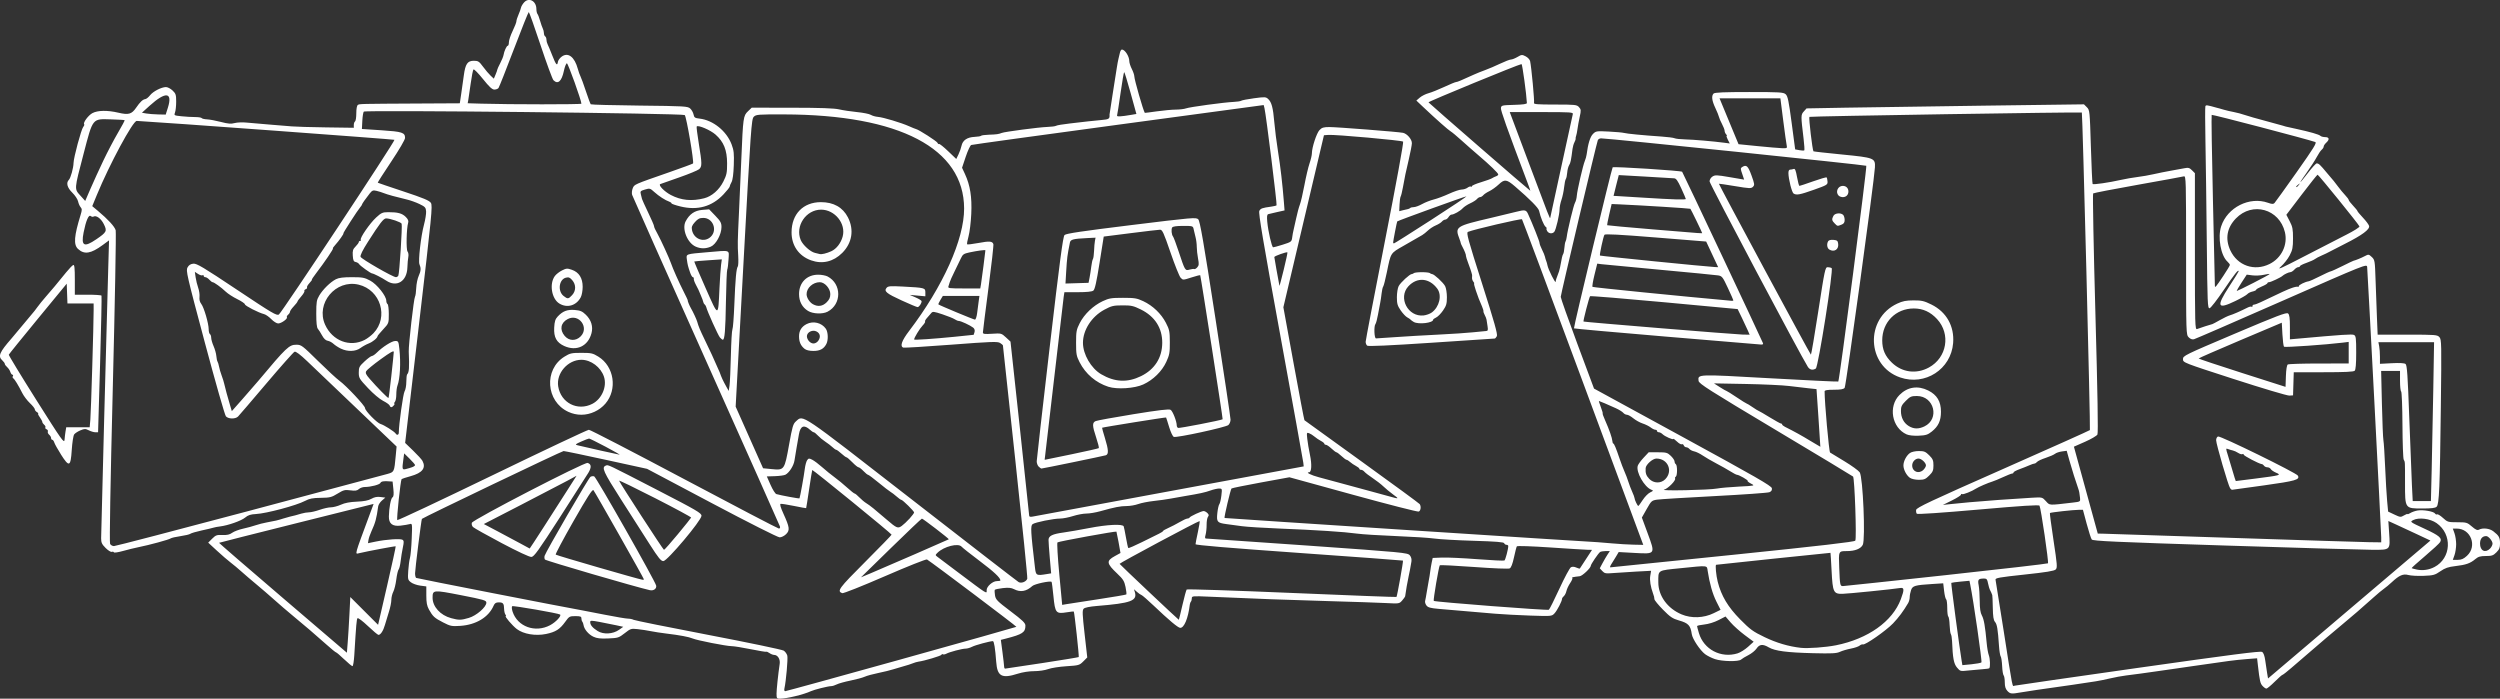 <?xml version="1.0" encoding="UTF-8" standalone="no"?>
<!-- Created with Inkscape (http://www.inkscape.org/) -->

<svg
   width="378.883mm"
   height="105.889mm"
   viewBox="0 0 378.883 105.889"
   version="1.1"
   id="svg1"
   inkscape:version="1.3.2 (091e20ef0f, 2023-11-25, custom)"
   sodipodi:docname="logo_outline.svg"
   xmlns:inkscape="http://www.inkscape.org/namespaces/inkscape"
   xmlns:sodipodi="http://sodipodi.sourceforge.net/DTD/sodipodi-0.dtd"
   xmlns="http://www.w3.org/2000/svg"
   xmlns:svg="http://www.w3.org/2000/svg">
  <rect x="0" y="0" width="378.883" height="105.889" fill="#333333" stroke="none"/>
  <sodipodi:namedview
     id="namedview1"
     pagecolor="#000000"
     bordercolor="#999999"
     borderopacity="1"
     inkscape:showpageshadow="0"
     inkscape:pageopacity="0"
     inkscape:pagecheckerboard="0"
     inkscape:deskcolor="#d1d1d1"
     inkscape:document-units="mm"
     inkscape:zoom="1.0973349"
     inkscape:cx="562.27138"
     inkscape:cy="307.10771"
     inkscape:window-width="1916"
     inkscape:window-height="1988"
     inkscape:window-x="0"
     inkscape:window-y="120"
     inkscape:window-maximized="1"
     inkscape:current-layer="layer1" />
  <defs
     id="defs1" />
  <g
     inkscape:label="Layer 1"
     inkscape:groupmode="layer"
     id="layer1"
     transform="translate(90.487,-57.415)">
    <path
       style="fill:white"
       d="m 27.198,162.588 c 0,-0.648 0.239,-2.918 0.481,-4.573 0.103,-0.704 -0.301,-1.346 -0.848,-1.346 -0.169,0 -0.486,-0.125 -0.704,-0.278 -0.218,-0.153 -0.432,-0.242 -0.475,-0.199 -0.043,0.043 -1.099,-0.129 -2.347,-0.384 -1.247,-0.254 -2.556,-0.463 -2.908,-0.465 -0.793,-0.002 -5.254,-0.879 -5.9,-1.159 -0.557,-0.242 -1.999,-0.513 -3.981,-0.749 -0.782,-0.093 -1.848,-0.257 -2.369,-0.364 -0.521,-0.107 -1.417,-0.245 -1.99,-0.308 -0.996,-0.108 -1.084,-0.081 -1.971,0.616 -0.88,0.691 -1.009,0.733 -2.491,0.795 -1.191,0.05 -1.726,-0.012 -2.25,-0.26 -0.738,-0.35 -1.397,-1.13 -1.495,-1.77 -0.033,-0.217 -0.119,-0.454 -0.192,-0.526 -0.072,-0.072 -0.131,-0.288 -0.131,-0.479 0,-0.289 -0.154,-0.348 -0.916,-0.348 -0.867,0 -0.948,0.045 -1.522,0.844 -0.834,1.161 -1.467,1.563 -2.937,1.865 -1.581,0.325 -3.41,0.014 -4.412,-0.75 -0.674,-0.514 -1.909,-1.959 -1.674,-1.959 0.074,0 0.049,-0.107 -0.054,-0.237 -0.103,-0.13 -0.193,-0.513 -0.2,-0.85 -0.017,-0.83 -0.153,-0.998 -0.811,-0.998 -0.431,0 -0.614,0.121 -0.788,0.521 -0.754,1.735 -2.665,2.887 -5.05,3.042 -1.294,0.084 -1.487,0.045 -2.593,-0.522 -1.314,-0.674 -1.562,-0.9 -2.15,-1.958 -0.303,-0.546 -0.398,-1.048 -0.398,-2.108 v -1.391 l -0.927,-0.123 c -0.51,-0.068 -1.146,-0.295 -1.414,-0.506 -0.461,-0.362 -0.482,-0.458 -0.398,-1.75 0.049,-0.752 0.166,-1.622 0.26,-1.935 0.094,-0.313 0.214,-1.622 0.265,-2.908 0.093,-2.328 0.092,-2.339 -0.315,-2.22 -0.225,0.066 -0.846,0.17 -1.381,0.231 -1.23,0.142 -1.785,-0.301 -1.764,-1.405 0.025,-1.294 0.298,-2.732 0.547,-2.886 0.178,-0.11 0.215,-0.457 0.133,-1.263 -0.062,-0.611 -0.115,-1.119 -0.119,-1.128 -0.004,-0.009 -0.393,-0.031 -0.865,-0.049 -0.592,-0.022 -0.89,0.051 -0.962,0.238 -0.106,0.276 -1.446,0.631 -2.408,0.638 -0.293,0.002 -0.688,0.145 -0.878,0.317 -0.27,0.244 -0.552,0.286 -1.281,0.189 -0.837,-0.111 -1.04,-0.059 -1.942,0.495 -0.908,0.559 -1.157,0.621 -2.547,0.639 -1.23,0.016 -1.712,0.11 -2.393,0.47 -1.306,0.689 -5.85,1.904 -7.423,1.985 -0.822,0.042 -1.208,0.168 -1.647,0.538 -0.58,0.488 -2.601,1.2 -3.819,1.345 -0.365,0.043 -0.791,0.123 -0.948,0.176 -0.156,0.053 -0.967,0.246 -1.801,0.427 -0.834,0.182 -1.617,0.411 -1.74,0.509 -0.123,0.099 -0.799,0.26 -1.502,0.36 -0.703,0.1 -1.37,0.254 -1.482,0.342 -0.23,0.181 -3.256,1.006 -4.848,1.322 -0.573,0.114 -1.64,0.374 -2.369,0.58 -0.73,0.205 -1.354,0.297 -1.387,0.205 -0.033,-0.093 -0.173,-0.125 -0.312,-0.071 -0.139,0.053 -0.56,-0.21 -0.936,-0.586 -0.569,-0.569 -0.682,-0.815 -0.68,-1.482 0.002,-0.822 0.842,-32.745 1.07,-40.692 l 0.128,-4.446 -0.958,0.704 c -1.803,1.323 -2.788,1.48 -3.743,0.594 -0.699,-0.647 -0.599,-1.943 0.4,-5.186 0.219,-0.711 0.218,-0.884 -0.005,-1.137 -0.145,-0.164 -0.319,-0.563 -0.387,-0.885 -0.068,-0.322 -0.462,-0.915 -0.874,-1.318 -0.774,-0.756 -0.972,-1.494 -0.522,-1.945 0.274,-0.274 0.7,-1.813 0.711,-2.573 0.012,-0.797 1.166,-5.09 1.462,-5.441 0.139,-0.165 0.206,-0.347 0.149,-0.404 -0.219,-0.219 0.617,-1.358 1.243,-1.694 0.803,-0.431 2.285,-0.455 3.943,-0.064 1.534,0.362 2.007,0.229 2.679,-0.747 0.621,-0.902 1.003,-1.259 1.413,-1.319 0.156,-0.023 0.474,-0.283 0.705,-0.577 0.464,-0.589 1.718,-1.235 2.411,-1.242 0.244,-0.002 0.692,0.23 0.995,0.516 0.494,0.466 0.552,0.644 0.552,1.694 0,0.645 -0.079,1.38 -0.175,1.634 -0.171,0.45 -0.148,0.464 0.976,0.581 0.633,0.066 1.56,0.12 2.06,0.12 0.5,0 0.953,0.071 1.007,0.158 0.054,0.087 0.421,0.173 0.817,0.191 0.395,0.018 1.341,0.195 2.1,0.393 1.083,0.283 1.531,0.319 2.078,0.168 0.383,-0.106 1.212,-0.137 1.841,-0.069 0.63,0.068 2.211,0.204 3.514,0.302 1.303,0.098 2.796,0.22 3.317,0.271 0.521,0.051 2.846,0.119 5.165,0.151 l 4.218,0.059 v -0.423 c 0,-0.232 0.085,-0.475 0.19,-0.54 0.104,-0.064 0.19,-0.619 0.19,-1.232 0,-0.684 0.092,-1.174 0.237,-1.268 0.257,-0.166 0.201,-0.165 9.265,-0.214 l 6.185,-0.034 0.218,-1.469 c 0.12,-0.808 0.295,-2.051 0.39,-2.763 0.231,-1.731 0.559,-2.213 1.512,-2.213 0.661,0 0.807,0.094 1.4,0.9 0.364,0.495 0.882,1.106 1.15,1.357 l 0.488,0.457 0.27,-0.646 c 0.149,-0.355 0.265,-0.689 0.259,-0.741 -0.006,-0.052 0.189,-0.479 0.433,-0.948 0.244,-0.469 0.47,-1.024 0.504,-1.232 0.097,-0.608 0.468,-1.422 0.649,-1.422 0.092,0 0.167,-0.241 0.167,-0.535 0,-0.294 0.256,-1.063 0.569,-1.709 0.313,-0.646 0.569,-1.303 0.569,-1.461 0,-0.158 0.14,-0.605 0.312,-0.992 0.172,-0.388 0.344,-0.872 0.384,-1.077 0.04,-0.205 0.26,-0.572 0.489,-0.816 0.735,-0.782 1.83,-0.183 1.842,1.008 0.003,0.318 0.076,0.659 0.163,0.758 0.086,0.099 0.265,0.564 0.398,1.033 0.133,0.469 0.318,1.001 0.412,1.182 0.094,0.181 0.171,0.496 0.171,0.7 0,0.204 0.085,0.423 0.19,0.488 0.104,0.064 0.19,0.284 0.19,0.488 0,0.204 0.078,0.519 0.174,0.7 0.096,0.181 0.416,0.947 0.711,1.703 0.56,1.433 0.754,1.652 0.855,0.967 0.033,-0.224 0.288,-0.576 0.565,-0.783 0.971,-0.722 1.961,0.025 2.454,1.854 0.112,0.417 0.293,0.924 0.401,1.127 0.108,0.203 0.477,1.212 0.819,2.243 0.342,1.031 0.675,1.927 0.74,1.992 0.065,0.065 3.394,0.154 7.399,0.198 6.898,0.076 7.302,0.1 7.678,0.45 0.218,0.203 0.445,0.609 0.503,0.902 0.093,0.463 0.211,0.543 0.915,0.623 2.034,0.229 4.09,1.885 4.85,3.907 0.343,0.912 0.392,1.379 0.331,3.155 -0.045,1.331 -0.168,2.257 -0.34,2.559 -0.148,0.261 -0.273,0.564 -0.278,0.674 -0.005,0.11 -0.435,0.651 -0.956,1.202 -1.738,1.837 -3.914,2.446 -6.498,1.818 -0.753,-0.183 -1.368,-0.396 -1.368,-0.474 0,-0.078 -0.149,-0.192 -0.332,-0.254 -0.592,-0.199 -1.584,-0.838 -2.266,-1.458 -0.639,-0.582 -0.698,-0.597 -1.421,-0.381 -0.693,0.208 -0.744,0.268 -0.623,0.735 0.072,0.28 0.15,0.594 0.172,0.698 0.022,0.104 0.44,1.024 0.928,2.043 0.488,1.019 0.888,1.938 0.888,2.04 0,0.172 0.198,0.608 0.598,1.319 0.424,0.753 1.717,3.576 1.949,4.256 0.308,0.903 1.233,2.975 2.014,4.511 0.305,0.6 0.549,1.112 0.543,1.137 -0.03,0.127 0.262,0.858 0.512,1.279 0.292,0.494 0.837,1.662 0.927,1.99 0.201,0.729 0.433,1.289 1.132,2.727 0.437,0.898 0.928,1.932 1.093,2.297 0.715,1.585 1.152,2.566 1.183,2.654 0.284,0.808 0.488,1.249 1.031,2.226 l 0.342,0.614 0.122,-0.804 c 0.067,-0.442 0.16,-2.491 0.207,-4.553 0.047,-2.062 0.153,-3.853 0.235,-3.981 0.082,-0.127 0.212,-1.809 0.289,-3.738 0.154,-3.888 0.299,-5.497 0.523,-5.781 0.082,-0.104 0.111,-0.829 0.065,-1.611 -0.103,-1.752 -0.098,-2.067 0.114,-6.54 0.094,-1.981 0.257,-5.691 0.363,-8.246 0.256,-6.18 0.295,-6.456 1,-7.13 l 0.571,-0.547 6.1,0.007 c 4.29,0.005 6.409,0.079 7.143,0.251 0.573,0.134 1.797,0.318 2.718,0.409 0.922,0.091 1.86,0.279 2.085,0.419 0.225,0.14 0.708,0.278 1.073,0.307 0.8,0.063 3.557,0.892 4.739,1.424 0.469,0.212 0.938,0.402 1.043,0.423 0.413,0.083 3.165,1.85 3.258,2.092 0.054,0.142 0.162,0.219 0.238,0.172 0.076,-0.047 0.693,0.444 1.37,1.092 l 1.231,1.178 0.335,-0.689 c 0.184,-0.379 0.392,-0.968 0.462,-1.311 0.169,-0.828 0.857,-1.298 1.978,-1.35 0.501,-0.023 0.946,-0.098 0.989,-0.167 0.042,-0.069 0.571,-0.141 1.174,-0.161 1.16,-0.038 1.491,-0.083 1.949,-0.269 0.45,-0.182 5.664,-0.868 6.919,-0.91 0.626,-0.021 1.223,-0.1 1.327,-0.176 0.104,-0.076 1.043,-0.233 2.085,-0.35 1.043,-0.117 2.279,-0.26 2.749,-0.318 0.469,-0.058 1.386,-0.15 2.038,-0.206 1.149,-0.097 1.269,-0.178 1.223,-0.826 -0.004,-0.052 0.205,-1.417 0.463,-3.033 0.258,-1.616 0.541,-3.407 0.627,-3.98 0.086,-0.573 0.204,-1.213 0.261,-1.422 0.057,-0.209 0.153,-0.614 0.214,-0.9 0.06,-0.287 0.2,-0.521 0.309,-0.521 0.457,0 1.12,1.035 1.12,1.748 0,0.245 0.171,0.781 0.379,1.19 0.209,0.409 0.382,0.917 0.385,1.13 0.007,0.507 1.34,5.148 1.588,5.531 0.009,0.015 0.828,-0.089 1.818,-0.23 0.99,-0.141 2.286,-0.26 2.878,-0.264 0.593,-0.004 1.291,-0.088 1.551,-0.187 0.543,-0.207 5.813,-0.922 7.228,-0.981 0.521,-0.022 1.033,-0.101 1.137,-0.177 0.104,-0.076 0.98,-0.244 1.945,-0.375 1.61,-0.218 1.786,-0.21 2.125,0.097 0.534,0.483 0.758,1.322 0.946,3.539 0.091,1.079 0.344,3.071 0.561,4.426 0.375,2.338 0.674,4.921 0.893,7.691 l 0.098,1.246 -1.104,0.244 c -0.607,0.134 -1.22,0.278 -1.361,0.32 -0.193,0.057 -0.231,0.345 -0.155,1.164 0.135,1.445 0.672,3.79 0.885,3.861 0.052,0.018 0.705,-0.161 1.451,-0.396 1.319,-0.416 1.359,-0.447 1.446,-1.118 0.049,-0.38 0.137,-0.861 0.194,-1.069 0.057,-0.209 0.238,-1.019 0.403,-1.801 0.164,-0.782 0.417,-1.72 0.561,-2.085 0.144,-0.365 0.453,-1.687 0.686,-2.938 0.233,-1.251 0.584,-2.741 0.78,-3.311 0.196,-0.57 0.356,-1.254 0.356,-1.521 0,-0.883 0.707,-3.051 1.148,-3.521 0.359,-0.382 0.618,-0.463 1.491,-0.465 1.152,-0.003 10.449,0.724 11.167,0.874 0.624,0.13 1.36,0.988 1.349,1.573 -0.005,0.271 -0.219,1.389 -0.475,2.484 -0.514,2.191 -0.554,2.385 -0.877,4.17 -0.122,0.678 -0.279,1.317 -0.348,1.422 -0.069,0.104 -0.146,0.648 -0.171,1.209 l -0.046,1.02 0.537,-0.139 c 0.295,-0.076 0.641,-0.156 0.768,-0.177 0.127,-0.021 0.291,-0.097 0.363,-0.17 0.072,-0.072 0.32,-0.132 0.55,-0.132 0.23,0 0.792,-0.208 1.248,-0.461 0.456,-0.254 1.256,-0.568 1.777,-0.698 0.521,-0.13 1.561,-0.52 2.31,-0.866 0.749,-0.346 1.602,-0.632 1.896,-0.635 0.294,-0.003 0.696,-0.129 0.893,-0.278 0.198,-0.15 0.432,-0.227 0.521,-0.172 0.089,0.055 0.162,0.021 0.162,-0.074 0,-0.096 0.618,-0.361 1.374,-0.588 0.756,-0.228 1.502,-0.498 1.659,-0.601 0.156,-0.103 0.434,-0.237 0.616,-0.298 0.182,-0.061 0.332,-0.185 0.332,-0.276 0,-0.204 -1.259,-1.423 -3.015,-2.919 -0.734,-0.626 -1.899,-1.649 -2.589,-2.275 -0.69,-0.626 -1.407,-1.223 -1.594,-1.327 -0.348,-0.194 -2.235,-1.864 -4.142,-3.666 l -1.072,-1.013 0.523,-0.45 c 0.288,-0.247 0.884,-0.547 1.325,-0.666 0.441,-0.119 1.514,-0.548 2.385,-0.954 0.871,-0.406 1.676,-0.738 1.789,-0.738 0.191,0 0.728,-0.224 2.695,-1.124 0.417,-0.191 1.185,-0.499 1.706,-0.686 0.521,-0.186 1.542,-0.623 2.269,-0.97 0.727,-0.347 1.468,-0.631 1.648,-0.631 0.179,0 0.624,-0.176 0.988,-0.39 0.62,-0.366 0.699,-0.371 1.24,-0.091 0.318,0.165 0.621,0.489 0.672,0.722 0.2,0.902 0.684,6.083 0.591,6.326 -0.081,0.21 0.498,0.257 3.183,0.257 3.066,0 3.305,0.026 3.633,0.388 0.32,0.353 0.33,0.485 0.112,1.469 -0.132,0.595 -0.283,1.422 -0.337,1.839 -0.054,0.417 -0.147,0.886 -0.207,1.043 -0.06,0.156 -0.095,0.352 -0.077,0.434 0.018,0.082 -0.063,0.329 -0.18,0.547 -0.117,0.219 -0.247,0.663 -0.288,0.987 -0.226,1.773 -0.302,2.14 -0.518,2.485 -0.13,0.209 -0.262,0.72 -0.292,1.137 -0.031,0.417 -0.123,0.844 -0.205,0.948 -0.082,0.104 -0.2,0.672 -0.262,1.262 -0.062,0.59 -0.242,1.443 -0.399,1.896 -0.158,0.453 -0.288,1.095 -0.289,1.427 -0.004,0.793 -0.546,3.118 -0.799,3.422 -0.299,0.36 -0.871,0.287 -1.099,-0.141 -0.112,-0.208 -0.141,-0.379 -0.065,-0.379 0.076,0 0.007,-0.107 -0.153,-0.237 -0.28,-0.229 -0.77,-1.428 -0.991,-2.428 -0.099,-0.446 -1.374,-1.737 -3.64,-3.685 -1.277,-1.098 -1.593,-1.137 -2.476,-0.305 -0.404,0.381 -1.043,0.838 -1.418,1.017 -0.376,0.178 -0.79,0.454 -0.922,0.612 -0.131,0.158 -0.346,0.288 -0.477,0.288 -0.131,0 -0.348,0.132 -0.482,0.294 -0.134,0.162 -0.594,0.453 -1.023,0.649 -0.429,0.195 -0.94,0.533 -1.137,0.75 -0.375,0.414 -1.343,0.961 -1.702,0.961 -0.115,0 -0.316,0.171 -0.446,0.379 -0.13,0.209 -0.354,0.379 -0.496,0.379 -0.143,0 -0.37,0.133 -0.505,0.295 -0.135,0.162 -0.55,0.423 -0.924,0.579 -0.373,0.156 -0.908,0.503 -1.188,0.771 -0.28,0.268 -0.673,0.584 -0.874,0.701 -0.344,0.201 -1.726,0.995 -2.851,1.639 -1.986,1.136 -1.894,0.99 -2.504,3.976 -0.224,1.095 -0.474,2.076 -0.557,2.18 -0.083,0.104 -0.192,0.573 -0.243,1.043 -0.051,0.469 -0.145,1.109 -0.21,1.422 -0.065,0.313 -0.218,1.123 -0.34,1.801 -0.122,0.678 -0.292,1.313 -0.378,1.412 -0.261,0.299 -0.192,2.19 0.08,2.187 0.13,-0.002 1.474,-0.091 2.985,-0.199 1.512,-0.108 4.412,-0.277 6.445,-0.376 2.033,-0.099 4.421,-0.259 5.307,-0.355 0.886,-0.096 1.761,-0.181 1.945,-0.19 0.278,-0.013 0.315,-0.135 0.224,-0.726 -0.061,-0.391 -0.13,-0.839 -0.154,-0.995 -0.024,-0.156 -0.147,-0.473 -0.274,-0.703 -0.127,-0.23 -0.214,-0.486 -0.195,-0.569 0.02,-0.082 -0.075,-0.406 -0.211,-0.719 -0.477,-1.103 -0.568,-1.337 -0.936,-2.417 -0.204,-0.599 -0.325,-1.09 -0.268,-1.09 0.057,0 0.002,-0.123 -0.123,-0.273 -0.125,-0.15 -0.211,-0.427 -0.191,-0.616 0.02,-0.189 0.019,-0.386 -6.7e-4,-0.438 -0.02,-0.052 -0.067,-0.223 -0.104,-0.379 -0.037,-0.156 -0.24,-0.743 -0.452,-1.303 -0.211,-0.56 -0.374,-1.072 -0.362,-1.137 0.031,-0.165 -0.205,-0.779 -0.535,-1.394 -0.153,-0.284 -0.268,-0.54 -0.256,-0.569 0.012,-0.029 -0.069,-0.29 -0.18,-0.582 -0.728,-1.915 -0.647,-1.97 4.819,-3.25 1.46,-0.342 3.161,-0.753 3.78,-0.913 1.274,-0.329 1.49,-0.292 1.761,0.296 0.679,1.474 1.757,4.186 1.757,4.419 0,0.153 0.171,0.612 0.379,1.021 0.209,0.409 0.409,0.896 0.445,1.082 0.036,0.187 0.121,0.467 0.187,0.624 0.067,0.156 0.152,0.455 0.189,0.663 0.114,0.633 1.234,2.869 1.249,2.493 0.008,-0.193 0.135,-0.619 0.282,-0.948 0.148,-0.329 0.318,-0.875 0.379,-1.213 0.264,-1.47 0.356,-1.859 0.478,-2.038 0.072,-0.104 0.155,-0.531 0.184,-0.948 0.029,-0.417 0.107,-0.844 0.173,-0.948 0.065,-0.104 0.144,-0.403 0.174,-0.663 0.117,-1.01 1.046,-4.853 1.26,-5.213 0.124,-0.209 0.246,-0.678 0.271,-1.043 0.056,-0.809 0.941,-4.652 1.223,-5.307 0.112,-0.261 0.231,-0.687 0.265,-0.948 0.213,-1.645 0.537,-2.696 0.96,-3.119 0.448,-0.448 0.537,-0.461 2.391,-0.367 1.059,0.054 2.097,0.147 2.305,0.207 0.41,0.119 2.958,0.365 5.687,0.549 0.938,0.063 1.834,0.18 1.99,0.258 0.156,0.079 0.881,0.158 1.611,0.175 1.278,0.031 4.236,0.285 5.935,0.509 l 0.817,0.108 -0.301,-0.582 c -0.166,-0.32 -0.239,-0.582 -0.163,-0.582 0.076,0 0.035,-0.102 -0.09,-0.227 -0.125,-0.125 -0.227,-0.361 -0.227,-0.524 0,-0.163 -0.178,-0.629 -0.396,-1.035 -0.218,-0.406 -0.424,-0.887 -0.459,-1.068 -0.035,-0.181 -0.283,-0.794 -0.552,-1.362 -0.531,-1.123 -0.616,-1.835 -0.261,-2.19 0.166,-0.166 1.625,-0.227 5.381,-0.227 4.637,0 5.192,0.033 5.534,0.332 0.319,0.279 0.465,0.971 0.911,4.346 l 0.532,4.014 0.645,0.121 c 0.355,0.067 0.688,0.079 0.739,0.027 0.052,-0.052 0.003,-0.846 -0.108,-1.766 -0.424,-3.503 -0.423,-3.62 0.032,-4.128 l 0.418,-0.466 5.876,-0.108 c 3.232,-0.059 12.691,-0.197 21.021,-0.307 l 15.145,-0.2 0.44,0.441 c 0.432,0.433 0.443,0.546 0.608,5.99 0.092,3.052 0.211,5.592 0.264,5.645 0.123,0.123 2.497,-0.221 4.223,-0.612 0.73,-0.165 1.881,-0.366 2.559,-0.447 0.678,-0.081 1.787,-0.274 2.464,-0.431 0.678,-0.156 1.829,-0.389 2.559,-0.516 0.73,-0.128 1.66,-0.297 2.066,-0.378 0.634,-0.125 0.803,-0.082 1.185,0.299 l 0.445,0.445 v 11.876 c 0,11.235 0.018,11.869 0.332,11.742 0.344,-0.138 2.155,-0.724 2.322,-0.75 0.052,-0.008 0.564,-0.282 1.137,-0.607 0.573,-0.326 1.256,-0.651 1.516,-0.723 0.446,-0.123 1.562,-0.611 2.675,-1.17 0.272,-0.137 0.549,-0.194 0.616,-0.127 0.067,0.067 0.121,0.022 0.121,-0.1 0,-0.122 0.107,-0.221 0.237,-0.221 0.13,2.9e-4 0.578,-0.163 0.995,-0.362 3.36,-1.607 4.076,-1.934 4.769,-2.177 0.434,-0.152 0.839,-0.226 0.9,-0.164 0.062,0.062 0.112,0.023 0.112,-0.086 0,-0.194 0.956,-0.668 1.512,-0.75 0.154,-0.023 0.913,-0.363 1.687,-0.756 0.774,-0.393 1.516,-0.73 1.649,-0.75 0.133,-0.019 0.932,-0.381 1.777,-0.804 0.844,-0.423 1.597,-0.782 1.673,-0.8 0.349,-0.08 1.14,-0.404 1.695,-0.694 0.592,-0.31 0.623,-0.306 1.081,0.125 0.456,0.428 0.476,0.55 0.573,3.499 0.056,1.68 0.149,4.228 0.208,5.662 l 0.107,2.606 h 4.51 c 4.258,0 4.529,0.021 4.85,0.376 0.322,0.356 0.334,0.931 0.216,10.662 -0.147,12.194 -0.251,14.655 -0.632,15.036 -0.201,0.201 -0.769,0.273 -2.147,0.273 -2.678,0 -2.648,0.044 -2.648,-3.827 0,-3.424 0.013,-3.187 -0.2,-3.586 -0.09,-0.167 -0.174,-2.534 -0.188,-5.26 -0.014,-2.734 -0.103,-5.003 -0.198,-5.062 -0.095,-0.059 -0.172,-0.784 -0.172,-1.612 v -1.505 h -1.43 -1.43 l 0.116,4.976 c 0.064,2.737 0.167,5.232 0.229,5.544 0.062,0.313 0.18,2.147 0.262,4.075 0.082,1.929 0.217,4.231 0.3,5.116 l 0.151,1.609 0.94,0.446 c 0.894,0.424 0.967,0.43 1.469,0.133 0.291,-0.172 0.529,-0.263 0.529,-0.202 0,0.06 0.192,-0.011 0.426,-0.158 0.235,-0.147 0.729,-0.32 1.099,-0.385 0.822,-0.144 2.449,0.138 2.647,0.458 0.08,0.129 0.223,0.186 0.318,0.127 0.095,-0.059 0.494,0.186 0.885,0.544 0.682,0.625 0.772,0.652 2.172,0.652 1.39,0 1.497,0.031 2.21,0.648 0.57,0.493 0.828,0.606 1.075,0.474 0.579,-0.31 1.602,-0.193 2.173,0.248 0.851,0.657 1.008,0.938 1.015,1.82 0.005,0.658 -0.103,0.929 -0.548,1.374 -0.478,0.478 -0.697,0.554 -1.597,0.554 -0.832,0 -1.155,0.095 -1.599,0.469 -0.763,0.642 -1.418,0.871 -3.026,1.059 -1.089,0.127 -1.561,0.29 -2.275,0.785 -0.819,0.568 -1.048,0.631 -2.527,0.69 -0.895,0.036 -1.935,-0.02 -2.311,-0.124 -0.801,-0.221 -1.39,0.035 -2.532,1.101 -0.391,0.365 -0.922,0.807 -1.182,0.983 -0.259,0.176 -0.946,0.748 -1.527,1.271 -1.707,1.537 -3.486,3.075 -4.846,4.191 -0.699,0.573 -1.765,1.469 -2.368,1.99 -0.604,0.521 -1.768,1.522 -2.588,2.223 -0.82,0.701 -2.034,1.746 -2.699,2.322 -0.665,0.576 -1.268,1.047 -1.341,1.047 -0.073,0 -0.605,0.469 -1.183,1.043 -0.578,0.573 -1.144,1.043 -1.258,1.043 -0.114,0 -0.372,-0.177 -0.574,-0.394 -0.356,-0.383 -0.44,-0.747 -0.707,-3.088 l -0.127,-1.112 -1.539,0.118 c -0.847,0.065 -2.094,0.197 -2.771,0.293 -0.678,0.096 -1.914,0.272 -2.748,0.391 -0.834,0.119 -2.028,0.289 -2.654,0.377 -0.626,0.089 -1.777,0.256 -2.559,0.372 -0.782,0.116 -2.061,0.3 -2.843,0.408 -0.782,0.108 -1.933,0.27 -2.559,0.361 -0.626,0.09 -1.606,0.218 -2.18,0.283 -0.573,0.065 -1.725,0.279 -2.559,0.474 -1.415,0.331 -2.159,0.457 -5.592,0.948 -0.73,0.104 -1.924,0.275 -2.654,0.379 -0.73,0.104 -1.945,0.277 -2.701,0.385 -0.756,0.107 -1.849,0.278 -2.428,0.379 -1.469,0.256 -1.629,0.238 -2.066,-0.231 -0.273,-0.293 -0.386,-0.671 -0.386,-1.289 0,-0.481 -0.078,-0.955 -0.173,-1.054 -0.095,-0.099 -0.197,-0.735 -0.227,-1.412 -0.03,-0.678 -0.129,-1.333 -0.219,-1.457 -0.091,-0.124 -0.207,-0.849 -0.259,-1.611 -0.171,-2.532 -0.295,-3.279 -0.602,-3.625 -0.229,-0.258 -0.313,-0.798 -0.338,-2.18 -0.018,-1.01 -0.054,-1.858 -0.079,-1.884 -0.025,-0.026 -0.059,-0.111 -0.076,-0.19 -0.017,-0.078 -0.123,-0.313 -0.236,-0.521 -0.113,-0.209 -0.263,-0.699 -0.334,-1.09 -0.106,-0.586 -0.208,-0.711 -0.578,-0.711 -0.887,0 -1.008,0.144 -0.841,1.005 0.085,0.438 0.158,1.521 0.163,2.407 0.007,1.13 0.103,1.781 0.324,2.18 0.313,0.566 0.501,1.643 0.731,4.17 0.066,0.73 0.212,1.569 0.325,1.865 0.198,0.522 0.242,1.797 0.068,1.971 -0.047,0.047 -0.497,0.111 -1,0.142 -0.503,0.031 -1.473,0.118 -2.157,0.195 -1.226,0.136 -1.25,0.13 -1.733,-0.444 -0.49,-0.582 -0.644,-1.405 -0.751,-4.013 -0.019,-0.469 -0.1,-0.941 -0.18,-1.048 -0.08,-0.107 -0.164,-0.729 -0.188,-1.382 -0.024,-0.653 -0.114,-1.231 -0.201,-1.285 -0.087,-0.054 -0.158,-0.642 -0.158,-1.307 0,-0.665 -0.077,-1.257 -0.171,-1.315 -0.094,-0.058 -0.231,-0.626 -0.305,-1.261 l -0.134,-1.156 -1.638,0.103 c -2.666,0.168 -3.006,0.265 -3.237,0.929 -0.111,0.318 -0.203,0.799 -0.204,1.071 -0.002,0.271 -0.108,0.673 -0.237,0.892 -0.718,1.224 -1.426,2.176 -2.293,3.083 -1.046,1.094 -4.216,3.308 -4.558,3.183 -0.114,-0.042 -0.341,0.04 -0.505,0.182 -0.164,0.142 -0.761,0.345 -1.327,0.452 -0.566,0.107 -1.309,0.326 -1.651,0.487 -0.513,0.242 -1.224,0.279 -4.075,0.208 -3.968,-0.098 -5.788,-0.337 -6.711,-0.881 -0.908,-0.535 -1.411,-0.487 -1.857,0.179 -0.207,0.309 -0.761,0.756 -1.232,0.994 -0.471,0.238 -0.969,0.54 -1.107,0.671 -0.361,0.343 -2.864,0.301 -3.96,-0.066 -0.499,-0.167 -1.173,-0.504 -1.499,-0.749 -0.758,-0.571 -1.914,-2.309 -2.017,-3.032 -0.189,-1.329 -0.509,-1.669 -1.961,-2.084 -0.946,-0.271 -1.312,-0.519 -2.396,-1.62 -0.704,-0.715 -1.29,-1.43 -1.303,-1.589 -0.026,-0.32 -0.056,-0.441 -0.208,-0.857 -0.379,-1.035 -0.537,-2.033 -0.425,-2.694 l 0.128,-0.759 -2.247,0.118 c -1.236,0.065 -2.813,0.166 -3.505,0.225 -1.125,0.096 -1.299,0.064 -1.643,-0.306 l -0.385,-0.413 0.42,-0.786 c 0.231,-0.433 0.575,-1.021 0.765,-1.308 l 0.344,-0.521 -0.638,0.003 c -0.351,0.002 -0.729,0.066 -0.84,0.142 -0.268,0.185 -1.409,1.868 -1.409,2.079 0,0.341 -1.299,1.568 -1.684,1.59 -0.221,0.013 -0.486,0.045 -0.59,0.071 -0.104,0.026 -0.289,0.058 -0.411,0.071 -0.122,0.013 -0.172,0.073 -0.111,0.134 0.061,0.061 -0.09,0.405 -0.334,0.764 -0.244,0.36 -0.498,0.901 -0.565,1.204 -0.066,0.302 -0.243,0.651 -0.393,0.775 -0.15,0.124 -0.272,0.305 -0.272,0.403 0,0.351 -0.739,1.777 -1.144,2.209 -0.412,0.438 -0.441,0.441 -3.663,0.334 -1.786,-0.06 -4.186,-0.188 -5.333,-0.285 -3.799,-0.322 -6.994,-0.595 -8.569,-0.733 -1.234,-0.108 -1.615,-0.215 -1.84,-0.516 -0.157,-0.209 -0.248,-0.507 -0.204,-0.663 0.044,-0.156 0.168,-0.839 0.276,-1.516 0.107,-0.678 0.242,-1.445 0.299,-1.706 0.057,-0.261 0.146,-0.815 0.196,-1.232 0.051,-0.417 0.157,-1.057 0.236,-1.422 l 0.144,-0.663 1.414,-0.057 c 0.778,-0.031 3.186,0.08 5.351,0.246 2.165,0.167 4.013,0.255 4.107,0.197 0.151,-0.093 0.581,-1.719 0.581,-2.197 0,-0.099 -0.121,-0.18 -0.269,-0.18 -0.148,0 -0.304,-0.107 -0.347,-0.237 -0.058,-0.176 -1.252,-0.272 -4.612,-0.371 -2.493,-0.074 -5.173,-0.227 -5.955,-0.339 -0.782,-0.113 -3.426,-0.283 -5.876,-0.379 -2.45,-0.096 -5.094,-0.264 -5.876,-0.373 -1.867,-0.262 -6.259,-0.548 -11.657,-0.761 -2.398,-0.094 -4.999,-0.258 -5.781,-0.363 -0.782,-0.105 -1.848,-0.249 -2.369,-0.32 -1.369,-0.185 -1.489,-0.333 -1.349,-1.665 0.065,-0.618 0.2,-1.223 0.301,-1.345 0.101,-0.122 0.241,-0.706 0.31,-1.299 0.124,-1.058 0.118,-1.077 -0.35,-1.077 -0.262,0 -0.849,0.134 -1.306,0.298 -0.817,0.294 -1.622,0.469 -3.862,0.843 -0.626,0.104 -1.606,0.278 -2.18,0.387 -0.573,0.108 -1.725,0.27 -2.559,0.36 -0.834,0.09 -1.89,0.299 -2.346,0.465 -0.456,0.166 -1.244,0.302 -1.751,0.302 -0.948,0 -1.804,0.168 -3.989,0.782 -0.694,0.195 -1.642,0.355 -2.108,0.355 -0.465,0 -1.38,0.171 -2.033,0.379 -0.653,0.208 -1.523,0.379 -1.934,0.379 -1.028,0 -3.795,0.561 -4.19,0.849 -0.332,0.243 -0.285,1.095 0.361,6.598 0.14,1.193 0.207,1.229 1.784,0.968 l 0.667,-0.11 -0.203,-2.304 c -0.111,-1.267 -0.198,-2.516 -0.193,-2.775 0.012,-0.604 0.586,-0.883 2.294,-1.115 0.724,-0.098 2.46,-0.4 3.858,-0.671 2.763,-0.535 5.088,-0.649 5.239,-0.255 0.05,0.13 0.206,0.9 0.347,1.711 0.141,0.811 0.298,1.516 0.35,1.568 0.052,0.052 0.981,-0.347 2.064,-0.887 1.084,-0.539 2.247,-1.115 2.586,-1.28 0.339,-0.164 0.616,-0.348 0.616,-0.409 0,-0.06 0.363,-0.27 0.806,-0.465 0.443,-0.195 1.215,-0.595 1.714,-0.889 0.5,-0.294 1.026,-0.535 1.169,-0.535 0.143,0 0.289,-0.064 0.323,-0.142 0.086,-0.194 1.809,-0.995 2.14,-0.995 0.146,0 0.403,0.137 0.57,0.304 0.231,0.231 0.253,0.366 0.09,0.563 -0.118,0.142 -0.211,0.684 -0.207,1.204 0.004,0.52 -0.067,1.205 -0.158,1.522 -0.118,0.411 -0.101,0.575 0.058,0.572 0.123,-0.003 7.048,0.477 15.388,1.066 14.564,1.029 15.178,1.087 15.502,1.474 0.224,0.268 0.306,0.595 0.245,0.972 -0.144,0.882 -0.292,1.661 -0.413,2.18 -0.144,0.618 -0.47,2.486 -0.535,3.065 -0.008,0.07 -0.21,0.352 -0.45,0.628 -0.433,0.498 -0.448,0.5 -2.464,0.393 -1.116,-0.059 -5.014,-0.191 -8.663,-0.293 -6.003,-0.167 -11.117,-0.357 -18.244,-0.677 -2.386,-0.107 -2.512,-0.095 -2.512,0.25 0,0.199 -0.059,0.422 -0.131,0.494 -0.072,0.072 -0.149,0.278 -0.171,0.458 -0.256,2.105 -0.869,3.574 -1.469,3.524 -0.345,-0.029 -1.7,-1.166 -4.034,-3.386 -0.877,-0.834 -1.699,-1.549 -1.828,-1.588 -0.129,-0.039 -0.436,-0.253 -0.684,-0.474 l -0.45,-0.402 0.131,0.426 c 0.408,1.327 -0.579,1.691 -5.729,2.109 -1.117,0.091 -1.855,0.242 -2.022,0.415 -0.225,0.232 -0.204,0.793 0.14,3.83 l 0.403,3.558 -0.604,0.604 c -0.578,0.578 -0.688,0.61 -2.552,0.728 -1.071,0.068 -2.321,0.264 -2.777,0.435 -0.467,0.175 -1.387,0.311 -2.108,0.311 -0.756,0 -1.763,0.155 -2.465,0.379 -2.456,0.785 -3.132,0.42 -3.293,-1.774 -0.149,-2.036 -0.328,-3.155 -0.505,-3.155 -0.442,0 -2.666,0.602 -3.143,0.85 -0.3,0.157 -0.746,0.285 -0.991,0.286 -0.53,0.001 -2.447,0.508 -2.928,0.774 -0.187,0.103 -0.414,0.142 -0.505,0.085 -0.091,-0.056 -0.194,-0.022 -0.229,0.076 -0.059,0.166 -2.623,0.931 -3.476,1.037 -0.209,0.026 -0.603,0.141 -0.877,0.256 -0.274,0.115 -0.871,0.307 -1.327,0.427 -0.456,0.12 -1.173,0.332 -1.594,0.471 -0.421,0.14 -1.444,0.392 -2.275,0.561 -0.83,0.169 -1.766,0.425 -2.078,0.57 -0.313,0.145 -1.281,0.407 -2.151,0.583 -0.87,0.176 -1.809,0.438 -2.085,0.582 -0.276,0.144 -0.661,0.263 -0.854,0.263 -0.451,0.001 -2.565,0.528 -3.06,0.762 -1.069,0.505 -3.67,1.134 -4.691,1.135 -0.477,1.4e-4 -0.521,-0.061 -0.521,-0.716 z m 18.898,-5.258 c 9.556,-2.66 17.412,-4.873 17.456,-4.917 0.065,-0.065 -12.733,-9.708 -13.548,-10.208 -0.125,-0.077 -2.96,1.05 -6.392,2.542 -3.477,1.511 -6.296,2.631 -6.461,2.567 -0.83,-0.319 -0.533,-0.723 3.479,-4.738 2.204,-2.206 4.008,-4.065 4.008,-4.131 0,-0.15 -11.948,-9.889 -12.023,-9.8 -0.03,0.036 -0.243,1.344 -0.474,2.906 -0.231,1.562 -0.435,2.856 -0.454,2.876 -0.019,0.019 -0.845,-0.131 -1.834,-0.334 -0.99,-0.203 -1.903,-0.345 -2.03,-0.317 -0.155,0.035 -0.015,0.525 0.425,1.494 0.941,2.07 0.997,2.5 0.402,3.095 -0.273,0.273 -0.703,0.486 -0.98,0.486 -0.282,0 -4.706,-2.232 -10.292,-5.191 l -9.798,-5.191 -6.167,-1.348 c -3.392,-0.742 -6.31,-1.348 -6.485,-1.348 -0.249,0 -21.292,10.073 -21.474,10.28 -0.086,0.097 -1.036,7.663 -1.036,8.251 0,0.326 0.075,0.639 0.168,0.696 0.13,0.081 22.611,4.472 25.137,4.911 0.313,0.054 1.891,0.36 3.507,0.679 1.616,0.319 3.174,0.581 3.462,0.582 0.288,8e-4 0.672,0.082 0.853,0.18 0.181,0.098 5.276,1.127 11.323,2.285 6.047,1.158 11.185,2.231 11.418,2.383 0.233,0.152 0.479,0.497 0.547,0.767 0.111,0.443 -0.195,3.903 -0.438,4.954 -0.058,0.248 -0.01,0.426 0.115,0.426 0.117,0 8.032,-2.176 17.588,-4.836 z M 7.992,146.857 c -2.184,-0.494 -15.783,-4.467 -15.894,-4.643 -0.082,-0.13 -0.101,-0.387 -0.044,-0.571 0.207,-0.666 6.656,-11.78 6.938,-11.958 0.159,-0.101 0.416,-0.134 0.571,-0.075 0.316,0.121 9.27,15.901 9.395,16.558 0.09,0.472 -0.396,0.818 -0.966,0.689 z m -0.886,-1.631 c 0,-0.142 -7.449,-13.302 -7.654,-13.523 -0.161,-0.173 -0.898,0.972 -3.029,4.703 -1.549,2.713 -2.759,4.991 -2.691,5.063 0.123,0.128 12.673,3.764 13.136,3.806 0.13,0.012 0.237,-0.01 0.237,-0.049 z m 0.892,-5.285 C 7.114,138.56 5.153,135.49 3.638,133.12 0.914,128.856 0.64,128.241 1.343,127.971 c 0.362,-0.139 0.111,-0.258 7.712,3.663 6.078,3.135 6.77,3.54 6.77,3.952 0,0.7 -5.192,6.866 -5.781,6.866 -0.36,0 -0.74,-0.467 -2.047,-2.512 z m 4.249,-1.571 c 1.082,-1.307 1.987,-2.437 2.011,-2.512 0.024,-0.074 -2.439,-1.404 -5.473,-2.954 -3.034,-1.551 -5.485,-2.737 -5.446,-2.637 0.181,0.464 6.683,10.48 6.804,10.48 0.075,0 1.022,-1.07 2.104,-2.377 z m -26.718,1.344 c -2.224,-1.177 -4.174,-2.27 -4.332,-2.428 -0.164,-0.164 -0.238,-0.439 -0.172,-0.64 0.159,-0.485 17.065,-9.227 17.548,-9.074 0.572,0.181 0.608,0.667 0.111,1.495 -0.258,0.429 -2.2,3.468 -4.316,6.752 -3.273,5.079 -3.918,5.976 -4.321,6.004 -0.286,0.02 -2.078,-0.816 -4.518,-2.108 z m 6.331,-2.332 c 1.122,-1.746 2.715,-4.231 3.538,-5.521 l 1.498,-2.346 -1.387,0.752 c -0.763,0.414 -3.926,2.061 -7.029,3.66 l -5.643,2.908 2.136,1.126 c 1.175,0.62 2.733,1.453 3.463,1.852 0.73,0.399 1.34,0.73 1.355,0.734 0.016,0.005 0.947,-1.42 2.069,-3.166 z m 241.715,21.246 c 14.083,-2.001 18.513,-2.571 18.766,-2.412 0.218,0.137 0.382,0.589 0.482,1.326 0.083,0.615 0.211,1.473 0.284,1.907 l 0.134,0.789 12.304,-10.45 12.304,-10.45 -1.973,-0.928 c -1.085,-0.51 -2.519,-1.177 -3.187,-1.481 l -1.214,-0.553 0.12,1.825 c 0.171,2.597 0.221,2.546 -2.486,2.54 -1.221,-0.003 -11.258,-0.294 -22.303,-0.647 -16.816,-0.537 -20.115,-0.686 -20.284,-0.917 -0.111,-0.151 -0.456,-1.225 -0.768,-2.386 l -0.566,-2.111 h -0.624 c -0.79,0 -4.28,0.386 -4.379,0.484 -0.041,0.041 0.206,1.916 0.548,4.168 0.564,3.714 0.594,4.122 0.326,4.391 -0.22,0.22 -1.447,0.42 -4.741,0.772 -3.835,0.411 -4.435,0.518 -4.376,0.78 0.038,0.167 0.583,3.588 1.21,7.602 1.454,9.302 1.307,8.559 1.678,8.456 0.17,-0.047 8.605,-1.265 18.744,-2.706 z M 67.451,157.908 c 3.008,-0.461 5.505,-0.872 5.548,-0.915 0.079,-0.079 -0.651,-6.795 -0.749,-6.894 -0.029,-0.029 -0.518,0.022 -1.086,0.115 -1.619,0.264 -1.749,0.106 -1.998,-2.431 -0.114,-1.162 -0.242,-2.144 -0.284,-2.183 -0.211,-0.195 -2.565,0.309 -2.911,0.623 -0.914,0.83 -1.807,0.987 -2.775,0.486 -0.426,-0.22 -0.849,-0.261 -1.701,-0.165 -0.624,0.071 -1.172,0.189 -1.218,0.263 -0.046,0.074 -0.032,0.453 0.031,0.843 0.104,0.638 0.336,0.875 2.362,2.405 1.833,1.384 2.247,1.786 2.247,2.178 0,1.023 -0.439,1.314 -2.952,1.96 l -0.772,0.198 0.244,1.85 c 0.134,1.017 0.247,1.999 0.251,2.182 0.004,0.182 0.071,0.33 0.149,0.327 0.078,-0.002 2.604,-0.381 5.612,-0.842 z m 142.354,-0.103 c 0.128,-0.121 -1.209,-9.404 -1.703,-11.824 l -0.112,-0.547 -1.343,0.125 c -0.738,0.069 -1.374,0.156 -1.411,0.194 -0.059,0.059 1.262,9.989 1.575,11.834 l 0.107,0.634 1.362,-0.132 c 0.749,-0.073 1.435,-0.201 1.525,-0.285 z m -36.983,-1.362 c 0.415,-0.124 1.139,-0.574 1.609,-0.999 l 0.854,-0.773 -1.351,-1.005 c -0.743,-0.553 -1.703,-1.413 -2.133,-1.912 l -0.781,-0.907 -1.069,0.551 c -0.63,0.325 -1.515,0.597 -2.155,0.663 -0.597,0.062 -1.086,0.17 -1.086,0.241 0,0.071 0.125,0.549 0.279,1.063 0.738,2.472 3.316,3.833 5.834,3.078 z m 14.92,-1.229 c 4.869,-0.974 8.587,-3.611 9.85,-6.989 0.551,-1.471 0.525,-1.805 -0.129,-1.693 -1.009,0.172 -7.852,0.864 -8.718,0.881 -1.357,0.027 -1.484,-0.24 -1.648,-3.479 -0.076,-1.493 -0.152,-2.723 -0.169,-2.734 -0.026,-0.017 -17.173,1.775 -17.328,1.81 -0.152,0.035 -0.006,1.613 0.239,2.577 0.54,2.133 1.549,3.822 3.407,5.704 1.517,1.536 1.933,1.839 3.699,2.687 1.816,0.873 3.643,1.411 5.497,1.62 1.058,0.119 3.763,-0.077 5.301,-0.385 z m -184.414,-2.346 0.642,-0.457 -1.039,-0.228 c -0.571,-0.125 -1.7,-0.351 -2.508,-0.502 -1.344,-0.251 -1.469,-0.248 -1.463,0.034 0.008,0.434 0.367,0.857 1.135,1.338 0.876,0.549 2.317,0.466 3.233,-0.186 z m -10.445,-0.701 c 0.86,-0.455 1.764,-1.42 1.514,-1.616 -0.242,-0.19 -7.123,-1.387 -7.263,-1.263 -0.089,0.079 -0.061,0.452 0.064,0.83 0.751,2.277 3.431,3.243 5.685,2.05 z m -12.303,-1.111 c 1.149,-0.341 2.642,-1.643 2.642,-2.303 0,-0.348 -0.357,-0.454 -3.838,-1.134 -4.224,-0.825 -4.312,-0.817 -4.312,0.386 0,1.355 1.18,2.654 2.809,3.093 1.191,0.321 1.497,0.316 2.699,-0.041 z m 108.129,-1.922 c 0.282,-1.225 0.575,-2.295 0.652,-2.377 0.077,-0.083 7.247,0.153 15.933,0.522 8.686,0.37 15.823,0.643 15.859,0.607 0.105,-0.105 1.06,-5.448 0.985,-5.51 -0.038,-0.031 -7.127,-0.555 -15.754,-1.165 -10.607,-0.75 -15.685,-1.177 -15.685,-1.318 0,-0.115 0.162,-0.951 0.36,-1.857 0.198,-0.907 0.313,-1.649 0.254,-1.649 -0.259,0 -12.163,6.364 -12.125,6.482 0.032,0.1 8.841,8.418 8.98,8.479 0.016,0.007 0.259,-0.989 0.541,-2.214 z m 80.523,1.21 1.037,-0.507 -0.635,-1.262 c -0.577,-1.147 -1.036,-2.763 -1.32,-4.654 -0.128,-0.85 0.138,-0.825 -4.105,-0.393 -3.579,0.364 -3.372,0.232 -3.373,2.147 -0.001,2.039 1.386,3.95 3.519,4.85 1.501,0.633 3.355,0.564 4.876,-0.18 z m -23.38,-3.722 c 0.775,-1.683 1.557,-3.139 1.739,-3.236 0.214,-0.115 0.501,-0.099 0.816,0.045 0.267,0.122 0.509,0.186 0.538,0.143 0.029,-0.043 0.456,-0.697 0.948,-1.452 l 0.896,-1.374 -0.618,-0.009 c -0.34,-0.005 -2.878,-0.162 -5.641,-0.35 -2.915,-0.197 -5.07,-0.269 -5.135,-0.171 -0.062,0.093 -0.257,0.847 -0.435,1.674 -0.213,0.992 -0.433,1.56 -0.646,1.666 -0.187,0.094 -2.455,0.004 -5.4,-0.213 -2.792,-0.206 -5.13,-0.322 -5.194,-0.257 -0.149,0.149 -1.022,5.289 -0.916,5.395 0.164,0.164 17.262,1.479 17.446,1.342 0.106,-0.079 0.827,-1.52 1.602,-3.203 z m -69.971,1.622 c 2.328,-0.353 4.276,-0.686 4.329,-0.738 0.052,-0.052 -0.002,-0.563 -0.12,-1.135 -0.184,-0.887 -0.366,-1.181 -1.241,-2.009 -1.66,-1.57 -1.71,-1.94 -0.364,-2.675 0.462,-0.253 0.84,-0.461 0.84,-0.463 -0.015,-0.229 -0.577,-3.203 -0.612,-3.237 -0.101,-0.099 -8.774,1.484 -8.935,1.631 -0.092,0.084 0.027,2.192 0.273,4.811 l 0.438,4.661 0.58,-0.102 c 0.319,-0.056 2.485,-0.391 4.813,-0.744 z m -16.839,-1.406 c 0,-0.547 0.919,-1.353 1.542,-1.353 0.299,0 0.543,-0.046 0.543,-0.101 0,-0.403 -0.969,-1.312 -3.135,-2.944 -1.382,-1.041 -2.617,-2.018 -2.745,-2.172 -0.489,-0.59 -2.681,-0.037 -3.656,0.923 -0.344,0.339 -0.344,0.357 -0.006,0.616 0.192,0.147 1.571,1.184 3.064,2.305 4.694,3.523 4.394,3.337 4.394,2.727 z m 145.426,-2.267 c 8.414,-0.913 15.354,-1.716 15.422,-1.784 0.138,-0.138 -1.074,-8.397 -1.282,-8.733 -0.095,-0.154 -2.641,0.008 -9.273,0.592 -5.523,0.486 -9.21,0.736 -9.315,0.632 -0.095,-0.095 -0.145,-0.358 -0.11,-0.584 0.054,-0.347 2.091,-1.306 13.135,-6.184 7.189,-3.175 13.129,-5.837 13.199,-5.914 0.103,-0.113 -1.112,-48.027 -1.22,-48.125 -0.11,-0.099 -41.189,0.554 -41.29,0.657 -0.124,0.126 0.463,5.088 0.618,5.22 0.043,0.037 1.997,0.255 4.343,0.485 4.886,0.479 5.042,0.541 4.969,1.957 -0.108,2.085 -4.375,33.15 -4.588,33.407 -0.173,0.208 -0.62,0.286 -1.636,0.286 -0.991,0 -1.399,0.069 -1.401,0.237 -0.016,1.573 0.665,9.176 0.831,9.28 0.118,0.074 1.101,0.671 2.184,1.327 1.084,0.656 2.12,1.406 2.303,1.667 0.492,0.703 0.892,10.17 0.464,10.997 -0.309,0.597 -1.185,0.942 -2.4,0.944 -1.285,0.002 -1.268,-0.035 -1.167,2.526 0.106,2.68 0.128,2.785 0.577,2.776 0.186,-0.003 7.222,-0.753 15.636,-1.666 z m -5.495,-14.735 c -0.532,-0.373 -0.989,-1.243 -0.989,-1.884 0,-0.641 0.457,-1.511 0.989,-1.884 0.243,-0.17 0.816,-0.296 1.347,-0.296 0.799,0 1.012,0.088 1.569,0.644 0.55,0.55 0.644,0.775 0.644,1.535 0,0.76 -0.094,0.985 -0.644,1.535 -0.557,0.557 -0.77,0.644 -1.569,0.644 -0.531,0 -1.104,-0.126 -1.347,-0.296 z m 2.044,-1.221 c 0.209,-0.208 0.379,-0.507 0.379,-0.663 0,-0.403 -0.69,-1.043 -1.124,-1.043 -0.499,0 -0.961,0.502 -0.961,1.043 0,0.958 1.016,1.353 1.706,0.663 z m -2.562,-5.372 c -2.23,-1.011 -2.804,-4.236 -1.064,-5.976 1.22,-1.22 2.769,-1.458 4.351,-0.67 1.329,0.662 1.93,1.665 1.93,3.221 -3.6e-4,1.356 -0.392,2.204 -1.385,2.997 -0.616,0.492 -0.907,0.585 -1.99,0.632 -0.784,0.034 -1.488,-0.044 -1.841,-0.204 z m 2.698,-1.2 c 2.358,-1.119 1.501,-4.612 -1.132,-4.612 -0.844,0 -1.022,0.078 -1.68,0.736 -0.619,0.619 -0.736,0.861 -0.736,1.526 0,1.009 0.425,1.826 1.194,2.295 0.744,0.454 1.477,0.471 2.354,0.055 z m -3.674,-7.427 c -5.073,-1.753 -5.355,-8.885 -0.442,-11.184 0.827,-0.387 1.339,-0.489 2.473,-0.492 1.242,-0.004 1.599,0.079 2.709,0.625 2.284,1.124 3.503,3.285 3.298,5.845 -0.318,3.966 -4.252,6.514 -8.038,5.206 z m 4.364,-1.505 c 2.733,-1.488 3.338,-5.061 1.241,-7.335 -1.008,-1.094 -2.149,-1.614 -3.534,-1.612 -2.725,0.005 -4.78,2.081 -4.78,4.832 0,1.397 0.432,2.392 1.471,3.389 1.547,1.484 3.698,1.763 5.602,0.726 z M 65.201,145.112 c 0.055,-0.174 -0.754,-8.182 -1.797,-17.797 -1.044,-9.614 -1.897,-17.518 -1.897,-17.564 0,-0.045 -0.192,-0.206 -0.426,-0.357 -0.376,-0.241 -1.261,-0.21 -7.427,0.261 -3.851,0.294 -7.113,0.492 -7.25,0.439 -0.528,-0.202 -0.229,-1.052 0.884,-2.514 5.153,-6.769 8.353,-13.894 8.341,-18.569 -0.024,-9.109 -9.783,-14.212 -27.267,-14.258 -3.967,-0.01 -4.264,0.013 -4.612,0.361 -0.35,0.35 -0.441,1.637 -1.559,22.15 l -1.187,21.778 2.078,4.669 2.078,4.669 1.332,0.131 c 1.888,0.186 1.921,0.139 2.607,-3.702 0.491,-2.745 0.614,-3.164 1.045,-3.54 1.144,-0.999 0.367,-1.523 17.594,11.874 8.699,6.765 15.969,12.386 16.155,12.49 0.417,0.233 1.164,-0.065 1.309,-0.523 z M 31.438,110.272 c -0.573,-0.465 -0.828,-1.043 -0.828,-1.884 0,-0.852 0.374,-1.461 1.139,-1.856 1.006,-0.52 2.281,-0.213 2.924,0.706 0.345,0.492 0.389,1.698 0.084,2.293 -0.386,0.754 -0.966,1.069 -1.968,1.069 -0.616,0 -1.089,-0.115 -1.352,-0.328 z m 2.122,-1.266 c 0.367,-0.56 0.226,-1.119 -0.347,-1.377 -0.524,-0.235 -1.22,0.043 -1.382,0.553 -0.166,0.524 0.404,1.289 0.96,1.289 0.285,0 0.583,-0.18 0.77,-0.465 z m -1.577,-4.463 c -0.896,-0.546 -1.371,-1.433 -1.371,-2.56 0,-1.743 1.178,-2.936 2.899,-2.937 0.5,-3.9e-4 1.14,0.119 1.422,0.266 2.159,1.124 2.159,4.22 0,5.343 -0.752,0.391 -2.215,0.336 -2.949,-0.112 z m 2.812,-1.313 c 0.41,-0.41 0.554,-0.734 0.554,-1.247 0,-0.842 -0.845,-1.801 -1.588,-1.801 -1.06,0 -2.026,0.885 -2.007,1.839 0.01,0.522 0.458,1.219 0.962,1.498 0.755,0.419 1.47,0.319 2.079,-0.29 z m 11.372,-0.28 c -2.314,-1.057 -2.719,-1.395 -2.292,-1.91 0.224,-0.27 0.556,-0.296 2.453,-0.197 3.35,0.176 3.426,0.196 3.426,0.891 v 0.586 l -1.184,-0.107 -1.184,-0.107 0.9,0.39 c 0.495,0.214 0.9,0.47 0.9,0.567 0,0.344 -0.395,0.911 -0.623,0.894 -0.127,-0.01 -1.205,-0.462 -2.397,-1.007 z M 32.435,96.871 c -1.867,-0.666 -2.965,-2.244 -2.958,-4.253 0.009,-2.764 1.765,-4.567 4.449,-4.567 1.922,0 3.318,0.788 4.096,2.311 0.957,1.876 0.636,3.878 -0.862,5.379 -1.336,1.338 -3.014,1.74 -4.724,1.13 z m 3.067,-1.383 c 0.782,-0.359 1.456,-1.233 1.723,-2.235 0.518,-1.947 -1.187,-4.065 -3.272,-4.065 -2.294,0 -3.968,2.497 -3.087,4.606 0.316,0.757 1.469,1.795 2.164,1.948 0.285,0.063 0.603,0.14 0.707,0.173 0.28,0.086 1.053,-0.1 1.764,-0.426 z m 12.642,45.926 c 2.815,-1.226 5.139,-2.247 5.165,-2.268 0.075,-0.064 -3.925,-3.138 -4.078,-3.133 -0.076,0.003 -2.186,2.006 -4.688,4.452 l -4.549,4.448 1.516,-0.635 c 0.834,-0.349 3.819,-1.638 6.634,-2.864 z m 230.306,1.942 c 2.577,-1.352 2.758,-4.961 0.333,-6.664 -0.968,-0.68 -2.691,-0.901 -3.543,-0.454 -0.518,0.271 -0.517,0.272 1.693,1.294 2.259,1.045 2.716,1.432 2.395,2.031 -0.098,0.183 -1.125,1.136 -2.282,2.116 -1.157,0.981 -2.077,1.81 -2.044,1.842 0.033,0.033 0.395,0.13 0.806,0.217 0.864,0.182 1.832,0.042 2.642,-0.383 z m -106.339,-1.851 c 13.397,-1.381 18.438,-1.965 18.576,-2.15 0.22,-0.296 -0.098,-9.478 -0.337,-9.717 -0.081,-0.081 -5.369,-3.267 -11.752,-7.081 -10.14,-6.058 -11.612,-6.995 -11.662,-7.42 -0.12,-1.028 -0.297,-1.022 10.813,-0.396 5.654,0.318 10.318,0.541 10.363,0.496 0.182,-0.182 4.383,-32.561 4.242,-32.697 -0.129,-0.125 -39.113,-4.156 -40.191,-4.156 -0.214,0 -0.437,0.126 -0.496,0.279 -0.214,0.558 -5.62,23.395 -5.62,23.742 0,0.196 1.135,3.404 2.522,7.129 l 2.522,6.772 13.448,7.34 c 11.068,6.041 13.458,7.415 13.508,7.765 0.043,0.299 -0.069,0.477 -0.379,0.602 -0.242,0.098 -3.979,0.363 -8.306,0.589 -4.327,0.226 -8.247,0.468 -8.712,0.538 -0.808,0.121 -0.878,0.185 -1.576,1.421 l -0.731,1.294 0.869,2.358 c 1.188,3.227 1.22,3.178 -1.964,3.002 l -2.417,-0.134 -0.386,0.655 c -0.213,0.36 -0.535,0.882 -0.717,1.16 -0.182,0.278 -0.257,0.505 -0.167,0.505 0.09,-1.5e-4 8.438,-0.853 18.551,-1.896 z m 11.393,-28.48 c -1.084,-1.694 -14.9,-27.768 -14.9,-28.12 0,-0.256 0.185,-0.568 0.435,-0.731 0.39,-0.255 0.658,-0.246 2.606,0.089 1.194,0.206 2.183,0.374 2.196,0.375 0.013,6.9e-4 -0.115,-0.386 -0.284,-0.858 -0.273,-0.761 -0.276,-0.88 -0.024,-1.04 0.651,-0.412 0.892,-0.2 1.421,1.251 0.478,1.311 0.498,1.464 0.224,1.737 -0.274,0.274 -0.513,0.265 -2.718,-0.103 -1.33,-0.221 -2.429,-0.385 -2.443,-0.363 -0.051,0.08 13.85,25.902 13.947,25.907 0.055,0.003 0.561,-2.979 1.124,-6.628 0.965,-6.26 1.045,-6.634 1.416,-6.631 0.216,0.002 0.487,0.066 0.602,0.142 0.305,0.202 -2.028,14.984 -2.402,15.22 -0.461,0.292 -0.914,0.198 -1.2,-0.249 z m -21.389,-4.585 c -7.687,-0.646 -14.015,-1.213 -14.063,-1.261 -0.093,-0.093 5.713,-24.255 5.865,-24.406 0.146,-0.146 10.371,0.507 10.528,0.672 0.112,0.118 11.833,24.971 12.252,25.978 0.06,0.143 -0.04,0.228 -0.253,0.214 -0.194,-0.013 -6.641,-0.552 -14.328,-1.197 z m 12.297,-0.912 c -0.144,-0.339 -0.553,-1.213 -0.909,-1.943 l -0.646,-1.327 -11.123,-1.034 c -6.118,-0.568 -11.177,-0.98 -11.241,-0.916 -0.137,0.137 -1.079,3.773 -0.995,3.84 0.098,0.078 22.94,1.949 24.085,1.973 l 1.092,0.022 z m -2.207,-4.6 c 0,-0.054 -0.375,-0.901 -0.834,-1.883 -0.774,-1.655 -0.881,-1.793 -1.469,-1.891 -0.349,-0.058 -4.345,-0.447 -8.88,-0.864 -4.535,-0.417 -8.515,-0.795 -8.844,-0.84 l -0.598,-0.081 -0.42,1.7 c -0.231,0.935 -0.365,1.754 -0.299,1.821 0.088,0.088 13.575,1.44 21.108,2.116 0.13,0.012 0.237,-0.023 0.237,-0.077 z m -3.208,-6.963 -0.909,-1.943 -7.644,-0.617 c -5.465,-0.441 -7.681,-0.558 -7.773,-0.409 -0.18,0.291 -0.775,3.053 -0.679,3.149 0.073,0.073 16.285,1.696 17.404,1.742 l 0.509,0.021 z m -1.53,-3.257 c 0,-0.102 -1.676,-3.553 -1.772,-3.649 -0.063,-0.063 -7.617,-0.535 -10.719,-0.67 l -1.214,-0.053 -0.368,1.577 c -0.203,0.868 -0.339,1.605 -0.303,1.638 0.036,0.033 3.136,0.316 6.889,0.627 8.15,0.677 7.487,0.631 7.487,0.53 z m -2.464,-5.138 c 0,-0.056 -0.31,-0.781 -0.69,-1.611 -0.539,-1.179 -0.777,-1.511 -1.09,-1.519 -0.22,-0.005 -2.191,-0.123 -4.381,-0.262 -2.189,-0.139 -3.989,-0.241 -3.999,-0.227 -0.01,0.014 -0.193,0.729 -0.405,1.589 l -0.386,1.564 0.405,0.017 c 0.223,0.009 2.111,0.125 4.196,0.257 4.382,0.278 6.35,0.337 6.35,0.193 z m 21.751,7.669 c -0.35,-0.204 -0.435,-0.856 -0.167,-1.278 0.096,-0.151 0.416,-0.227 0.803,-0.19 0.555,0.053 0.652,0.139 0.707,0.621 0.095,0.836 -0.604,1.278 -1.343,0.847 z m 0.806,-3.965 c -0.43,-0.43 -0.462,-0.629 -0.183,-1.15 0.222,-0.416 1.111,-0.5 1.472,-0.139 0.125,0.125 0.227,0.468 0.227,0.763 0,0.4 -0.123,0.582 -0.486,0.72 -0.629,0.239 -0.589,0.246 -1.03,-0.194 z m 0.607,-4.208 c -0.532,-0.532 -0.131,-1.479 0.626,-1.479 0.508,0 0.853,0.345 0.853,0.853 0,0.508 -0.345,0.853 -0.853,0.853 -0.219,0 -0.5,-0.102 -0.626,-0.227 z m -6.833,-0.319 c -0.263,-0.167 -0.769,-2.177 -0.781,-3.102 -0.004,-0.327 0.094,-0.521 0.262,-0.521 0.148,0 0.389,-0.046 0.537,-0.103 0.203,-0.078 0.326,0.219 0.507,1.232 0.131,0.734 0.295,1.336 0.364,1.337 0.069,9.6e-4 1.001,-0.31 2.073,-0.69 1.071,-0.381 1.992,-0.648 2.046,-0.593 0.054,0.054 0.116,0.329 0.137,0.611 0.037,0.489 -0.058,0.547 -2.046,1.253 -2.143,0.761 -2.657,0.856 -3.099,0.576 z m 102.059,54.901 c 1.59,-1.457 0.585,-4.119 -1.556,-4.122 l -0.594,-7.1e-4 0.254,0.711 c 0.14,0.391 0.254,1.137 0.254,1.659 0,0.521 -0.114,1.268 -0.254,1.659 l -0.254,0.711 h 0.739 c 0.569,0 0.893,-0.141 1.411,-0.616 z m 3.492,-1.09 c 0.209,-0.208 0.379,-0.55 0.379,-0.758 0,-0.402 -0.621,-1.137 -0.96,-1.137 -0.592,0 -0.935,0.416 -0.935,1.135 0,1.089 0.791,1.486 1.516,0.761 z m -339.686,-5.701 c 11.004,-2.927 20.445,-5.447 20.982,-5.6 1.094,-0.311 1.074,-0.269 1.312,-2.831 l 0.124,-1.337 -5.944,-5.674 c -3.269,-3.121 -6.684,-6.379 -7.587,-7.24 -1.076,-1.026 -1.742,-1.528 -1.93,-1.456 -0.158,0.061 -2.082,2.227 -4.275,4.815 -2.194,2.588 -4.125,4.841 -4.291,5.008 -0.404,0.404 -1.468,0.388 -1.841,-0.029 -0.164,-0.182 -1.603,-5.221 -3.198,-11.196 -2.745,-10.279 -2.886,-10.892 -2.617,-11.373 0.198,-0.355 0.466,-0.527 0.884,-0.568 0.509,-0.05 1.505,0.545 6.6,3.944 5.393,3.597 6.037,3.977 6.364,3.755 0.46,-0.313 17.663,-26.318 17.511,-26.47 -0.078,-0.078 -35.894,-2.705 -39.057,-2.864 -0.574,-0.029 -4.13,6.573 -6.053,11.24 l -0.691,1.677 0.818,0.684 c 1.578,1.319 2.592,2.424 2.736,2.981 0.08,0.309 -0.118,11.054 -0.44,23.877 -0.366,14.588 -0.52,23.439 -0.409,23.647 0.097,0.182 0.361,0.332 0.587,0.332 0.226,0 9.414,-2.395 20.418,-5.322 z m 210.912,3.948 c -0.244,-0.652 -4.35,-11.719 -9.124,-24.594 -4.774,-12.875 -8.74,-23.478 -8.813,-23.561 -0.119,-0.135 -7.393,1.561 -8.185,1.908 -0.278,0.122 -0.022,1.062 2.124,7.797 1.874,5.88 2.397,7.739 2.253,8.009 -0.103,0.193 -0.249,0.355 -0.323,0.36 -0.074,0.005 -4.4,0.292 -9.613,0.639 -6.335,0.421 -9.556,0.567 -9.715,0.442 -0.13,-0.103 -0.235,-0.369 -0.234,-0.591 0.002,-0.222 1.318,-7.099 2.925,-15.283 1.701,-8.664 2.852,-14.951 2.754,-15.051 -0.186,-0.19 -10.327,-1.099 -11.352,-1.017 l -0.647,0.051 -3.075,13.034 -3.075,13.034 1.557,8.527 c 0.856,4.69 1.593,8.557 1.637,8.594 0.044,0.037 3.96,2.866 8.704,6.287 4.744,3.421 8.687,6.313 8.764,6.426 0.243,0.359 0.156,1.014 -0.149,1.131 -0.162,0.062 -4.637,-1.082 -9.945,-2.543 l -9.651,-2.656 -4.319,0.79 c -2.375,0.434 -4.381,0.844 -4.457,0.91 -0.146,0.127 -1.149,4.384 -1.054,4.472 0.045,0.042 55.325,3.628 56.542,3.668 0.209,0.007 1.189,0.088 2.18,0.18 0.99,0.092 2.461,0.18 3.268,0.196 l 1.467,0.029 z m 112.283,0.057 c 0,-0.768 -2.045,-40.079 -2.132,-40.977 -0.048,-0.494 -0.156,-0.451 -12.938,5.169 -7.089,3.117 -13.074,5.716 -13.3,5.775 -0.27,0.07 -0.545,-0.028 -0.806,-0.288 -0.393,-0.393 -0.396,-0.481 -0.396,-12.445 0,-11.386 -0.018,-12.044 -0.332,-11.954 -0.182,0.053 -3.317,0.626 -6.966,1.275 -3.649,0.648 -6.704,1.24 -6.79,1.315 -0.086,0.075 0.068,8.246 0.343,18.159 0.337,12.2 0.437,18.138 0.309,18.378 -0.104,0.195 -0.949,0.69 -1.878,1.099 l -1.688,0.745 1.808,6.585 1.808,6.585 0.77,0.014 c 0.423,0.007 9.257,0.295 19.63,0.639 10.373,0.344 19.692,0.636 20.709,0.65 l 1.848,0.025 z m -22.896,-7.449 c -0.261,-0.315 -2.125,-6.705 -2.125,-7.284 0,-0.249 0.128,-0.502 0.285,-0.562 0.35,-0.134 11.863,5.507 12.099,5.928 0.348,0.621 -0.299,0.808 -5.138,1.485 -2.634,0.368 -4.819,0.67 -4.857,0.67 -0.038,0 -0.157,-0.107 -0.265,-0.237 z m 3.886,-1.473 c 3.77,-0.482 3.921,-0.526 3.074,-0.882 -0.355,-0.149 -0.715,-0.395 -0.799,-0.546 -0.085,-0.151 -0.316,-0.274 -0.514,-0.274 -0.198,0 -0.428,-0.107 -0.512,-0.237 -0.083,-0.13 -0.237,-0.242 -0.341,-0.248 -0.38,-0.021 -2.749,-1.262 -2.749,-1.44 0,-0.101 -0.083,-0.132 -0.184,-0.069 -0.101,0.063 -0.389,-0.021 -0.64,-0.185 -0.251,-0.164 -0.616,-0.331 -0.811,-0.371 -0.195,-0.04 -0.505,-0.131 -0.687,-0.203 -0.399,-0.158 -0.401,-0.132 -0.073,0.898 0.142,0.447 0.462,1.516 0.711,2.375 0.249,0.86 0.47,1.563 0.492,1.564 0.022,5.2e-4 1.387,-0.171 3.033,-0.382 z m -3.263,-15.053 c -7.76,-2.513 -7.772,-2.517 -7.772,-3.041 0,-0.512 0.2,-0.61 7.819,-3.842 6.458,-2.739 7.869,-3.276 8.103,-3.081 0.217,0.18 0.284,0.673 0.284,2.08 v 1.844 l 0.9,-0.081 c 7.168,-0.644 8.522,-0.734 8.814,-0.586 0.291,0.147 0.332,0.478 0.332,2.682 0,1.703 -0.073,2.588 -0.227,2.742 -0.164,0.164 -1.481,0.227 -4.732,0.227 h -4.504 l -0.054,1.753 -0.054,1.753 -0.569,0.033 c -0.313,0.018 -4.066,-1.1 -8.34,-2.484 z m 8.111,-2.231 c 0.126,-0.08 2.255,-0.147 4.731,-0.148 l 4.502,-0.003 v -1.636 -1.636 l -0.9,0.112 c -2.478,0.308 -8.778,0.747 -8.905,0.621 -0.08,-0.08 -0.188,-0.932 -0.241,-1.894 l -0.095,-1.749 -6.3,2.664 c -3.465,1.465 -6.301,2.707 -6.302,2.759 -0.001,0.052 2.962,1.041 6.584,2.198 l 6.586,2.103 0.055,-1.623 c 0.034,-1.006 0.142,-1.678 0.284,-1.769 z M 27.713,137.193 C 27.659,137.01 22.628,125.729 16.533,112.124 10.439,98.519 5.39,87.189 5.314,86.947 c -0.077,-0.246 -0.038,-0.682 0.089,-0.989 0.253,-0.611 0.114,-0.55 5.588,-2.457 1.877,-0.654 3.474,-1.243 3.551,-1.311 0.19,-0.168 -0.989,-7.071 -1.253,-7.337 -0.264,-0.265 -48.39,-0.783 -48.64,-0.523 -0.089,0.092 -0.19,0.722 -0.224,1.4 l -0.063,1.232 2.962,0.195 c 3.144,0.206 3.577,0.347 3.577,1.16 0,0.264 -0.883,1.775 -2.099,3.596 -1.155,1.727 -2.072,3.164 -2.038,3.192 0.034,0.028 1.792,0.626 3.908,1.328 3.039,1.008 3.908,1.372 4.144,1.73 0.276,0.421 0.145,1.755 -1.802,18.416 l -2.099,17.962 1.21,1.169 c 0.666,0.643 1.302,1.341 1.415,1.551 0.571,1.067 -0.008,1.824 -1.768,2.312 -0.717,0.199 -1.342,0.4 -1.389,0.447 -0.164,0.164 -0.791,6.082 -0.658,6.215 0.074,0.074 6.552,-2.975 14.397,-6.775 7.844,-3.8 14.431,-6.909 14.638,-6.909 0.206,0 6.711,3.366 14.454,7.48 7.744,4.114 14.196,7.484 14.338,7.487 0.159,0.004 0.221,-0.121 0.161,-0.325 z M -4.373,119.825 c -3.387,-1.577 -3.716,-6.413 -0.568,-8.359 0.846,-0.523 1.073,-0.574 2.569,-0.574 1.496,0 1.723,0.051 2.569,0.574 2.396,1.481 2.918,4.96 1.068,7.121 -0.891,1.041 -2.281,1.684 -3.637,1.684 -0.697,0 -1.36,-0.148 -2.001,-0.446 z m 3.661,-1.208 c 1.44,-0.744 2.246,-2.627 1.758,-4.106 -0.477,-1.445 -1.972,-2.568 -3.418,-2.568 -2.057,0 -3.838,2.039 -3.519,4.03 0.401,2.505 2.94,3.801 5.179,2.644 z m -4.262,-8.761 c -1.172,-0.532 -1.605,-1.328 -1.522,-2.797 0.052,-0.933 0.163,-1.282 0.532,-1.677 0.764,-0.818 1.456,-1.082 2.587,-0.988 0.838,0.07 1.134,0.197 1.679,0.725 0.819,0.794 1.123,1.797 0.85,2.809 -0.528,1.96 -2.265,2.772 -4.126,1.927 z m 2.482,-1.454 c 1.34,-1.34 -0.259,-3.51 -1.945,-2.638 -1.077,0.557 -1.273,1.608 -0.476,2.554 0.656,0.78 1.69,0.815 2.421,0.084 z m -3.222,-4.982 c -1.177,-0.718 -1.551,-2.985 -0.687,-4.169 0.197,-0.27 0.686,-0.653 1.088,-0.853 0.663,-0.329 0.8,-0.338 1.498,-0.095 1.075,0.375 1.633,1.256 1.633,2.58 0,0.563 -0.126,1.268 -0.281,1.566 -0.663,1.282 -2.058,1.698 -3.252,0.97 z m 1.93,-1.275 c 0.605,-0.653 0.614,-1.578 0.023,-2.265 -0.357,-0.415 -0.54,-0.488 -0.96,-0.383 -1.056,0.265 -1.281,2.043 -0.351,2.775 0.617,0.485 0.731,0.474 1.287,-0.127 z M 47.356,136.015 c 0.381,-0.422 0.693,-0.842 0.693,-0.933 0,-0.201 -1.741,-1.917 -1.945,-1.917 -0.079,-6e-5 -0.397,-0.226 -0.707,-0.502 -0.31,-0.276 -0.729,-0.596 -0.931,-0.711 -0.202,-0.115 -1.013,-0.742 -1.803,-1.394 -0.789,-0.652 -1.505,-1.185 -1.591,-1.185 -0.086,0 -0.401,-0.256 -0.701,-0.569 -0.3,-0.313 -0.635,-0.569 -0.746,-0.569 -0.111,-9e-5 -0.532,-0.341 -0.937,-0.758 -0.404,-0.417 -0.804,-0.758 -0.889,-0.758 -0.084,0 -0.433,-0.256 -0.776,-0.569 -0.342,-0.313 -0.692,-0.569 -0.778,-0.569 -0.085,0 -0.344,-0.18 -0.574,-0.4 -0.23,-0.22 -0.717,-0.593 -1.082,-0.83 -0.365,-0.237 -0.87,-0.654 -1.123,-0.927 -0.253,-0.273 -0.534,-0.497 -0.624,-0.497 -0.09,0 -0.339,-0.163 -0.552,-0.361 -0.909,-0.847 -1.479,-0.621 -1.698,0.672 -0.086,0.507 -0.247,1.433 -0.359,2.058 -0.112,0.626 -0.252,1.479 -0.312,1.896 -0.114,0.789 -0.788,1.854 -1.372,2.166 -0.186,0.1 -0.897,0.199 -1.58,0.221 l -1.242,0.04 0.571,1.293 c 0.314,0.711 0.709,1.334 0.877,1.384 0.649,0.192 3.459,0.713 3.501,0.649 0.082,-0.124 0.686,-3.468 0.807,-4.471 0.066,-0.545 0.229,-1.14 0.361,-1.322 0.218,-0.298 0.294,-0.303 0.782,-0.054 0.297,0.152 0.972,0.661 1.501,1.132 0.528,0.471 1.371,1.155 1.873,1.52 0.502,0.365 1.358,1.069 1.901,1.564 0.544,0.495 1.056,0.9 1.139,0.9 0.083,0 0.399,0.26 0.703,0.578 0.304,0.318 0.791,0.723 1.082,0.9 0.53,0.323 1.244,0.898 3.104,2.503 1.468,1.266 1.655,1.344 2.239,0.932 0.271,-0.191 0.804,-0.692 1.185,-1.114 z m 39.456,-4.163 20.282,-3.753 -0.059,-0.548 c -0.033,-0.301 -1.592,-8.93 -3.464,-19.174 -2.628,-14.375 -3.359,-18.712 -3.205,-19 0.202,-0.377 0.436,-0.461 1.776,-0.642 0.404,-0.054 0.781,-0.146 0.839,-0.204 0.104,-0.104 -1.598,-13.786 -1.83,-14.709 l -0.122,-0.486 -22.026,2.974 c -12.114,1.636 -22.149,3.021 -22.298,3.078 -0.149,0.057 -0.523,0.857 -0.831,1.777 l -0.559,1.673 0.439,0.948 c 0.794,1.714 1.076,3.495 0.958,6.043 -0.058,1.263 -0.245,2.796 -0.415,3.407 -0.17,0.611 -0.265,1.154 -0.212,1.207 0.053,0.053 0.826,-0.038 1.717,-0.204 1.672,-0.31 2.088,-0.28 2.259,0.165 0.055,0.143 -0.28,3.143 -0.743,6.667 -0.463,3.524 -0.843,6.544 -0.843,6.711 -3.67e-4,0.259 0.205,0.29 1.398,0.213 1.377,-0.088 1.41,-0.08 2.092,0.55 l 0.693,0.64 1.415,13.06 c 0.778,7.183 1.415,13.173 1.415,13.311 0,0.172 0.164,0.219 0.521,0.149 0.287,-0.056 9.648,-1.791 20.803,-3.855 z m -19.889,-3.724 c -0.164,-0.164 -0.295,-0.526 -0.292,-0.806 0.003,-0.279 0.885,-8.04 1.96,-17.246 1.538,-13.177 2.018,-16.802 2.255,-17.04 0.232,-0.232 2.577,-0.582 10.117,-1.509 9.37,-1.152 9.83,-1.191 10.148,-0.873 0.265,0.265 0.801,3.363 2.614,15.085 1.254,8.113 2.281,14.988 2.281,15.277 0,0.289 -0.149,0.657 -0.332,0.817 -0.391,0.343 -7.836,1.959 -8.266,1.794 -0.165,-0.063 -0.476,-0.721 -0.709,-1.496 -0.228,-0.761 -0.436,-1.41 -0.463,-1.444 -0.046,-0.056 -9.613,1.479 -9.698,1.556 -0.022,0.019 0.17,0.714 0.426,1.544 0.557,1.806 0.592,2.487 0.134,2.628 -0.392,0.121 -9.552,2.009 -9.745,2.009 -0.073,0 -0.266,-0.134 -0.43,-0.298 z m 4.987,-1.864 c 2.217,-0.459 4.076,-0.88 4.131,-0.936 0.055,-0.055 -0.121,-0.767 -0.393,-1.582 -0.611,-1.835 -0.623,-2.288 -0.067,-2.519 0.235,-0.098 2.801,-0.564 5.703,-1.037 3.836,-0.624 5.374,-0.807 5.633,-0.668 0.316,0.169 0.938,1.752 0.938,2.387 0,0.131 0.087,0.293 0.194,0.359 0.143,0.088 6.54,-1.153 6.76,-1.312 0.058,-0.042 -3.322,-21.754 -3.399,-21.83 -0.039,-0.039 -0.642,0.116 -1.342,0.343 -1.262,0.41 -1.274,0.411 -1.623,0.042 -0.193,-0.204 -0.886,-1.928 -1.539,-3.831 -1.043,-3.036 -1.237,-3.458 -1.589,-3.451 -0.221,0.005 -2.23,0.24 -4.465,0.524 l -4.064,0.515 -0.631,3.978 c -0.47,2.965 -0.712,4.039 -0.948,4.215 -0.207,0.155 -1.018,0.237 -2.349,0.237 h -2.032 l -0.11,0.711 c -0.061,0.391 -0.707,5.914 -1.437,12.274 -0.73,6.359 -1.359,11.755 -1.397,11.989 -0.038,0.235 -0.055,0.426 -0.037,0.426 0.018,0 1.846,-0.376 4.063,-0.835 z m 5.574,-10.234 c -1.896,-0.618 -3.443,-1.938 -4.354,-3.716 -0.481,-0.938 -0.534,-1.232 -0.534,-2.938 0,-1.72 0.051,-1.997 0.555,-2.991 0.684,-1.351 2.048,-2.654 3.479,-3.325 0.96,-0.45 1.312,-0.508 3.074,-0.508 1.759,0 2.115,0.059 3.066,0.504 1.447,0.678 2.721,1.894 3.437,3.28 0.538,1.041 0.592,1.307 0.598,2.945 0.006,1.593 -0.056,1.937 -0.539,2.982 -0.663,1.435 -1.978,2.724 -3.488,3.419 -1.311,0.604 -3.972,0.778 -5.295,0.347 z m 4.972,-1.619 c 2.059,-1.014 3.186,-2.788 3.199,-5.036 0.013,-2.25 -1.12,-4.012 -3.253,-5.062 -1.121,-0.552 -1.446,-0.624 -2.789,-0.618 -1.364,0.006 -1.644,0.073 -2.733,0.658 -1.925,1.034 -3.241,3.073 -3.241,5.023 0,1.737 1.232,3.86 2.76,4.756 2.061,1.208 3.992,1.297 6.058,0.28 z m -7.82,-14.892 c 0.083,-0.417 0.201,-1.185 0.264,-1.706 0.062,-0.521 0.174,-1.033 0.249,-1.137 0.074,-0.104 0.152,-0.659 0.172,-1.232 0.02,-0.573 0.079,-1.26 0.132,-1.526 l 0.095,-0.483 -1.286,0.064 c -2.112,0.104 -2.505,0.206 -2.6,0.674 -0.396,1.951 -0.441,2.307 -0.569,4.453 l -0.105,1.76 1.749,-0.054 1.749,-0.054 z m 15.874,-1.326 c 0.075,0.047 0.277,-0.07 0.448,-0.259 0.262,-0.289 0.281,-0.502 0.12,-1.348 -0.105,-0.553 -0.191,-1.346 -0.191,-1.763 0,-0.417 -0.081,-1.066 -0.181,-1.443 -0.1,-0.377 -0.229,-0.92 -0.288,-1.207 -0.106,-0.516 -0.123,-0.521 -1.609,-0.521 -0.996,0 -1.551,0.08 -1.649,0.237 -0.175,0.282 -0.095,1.103 0.136,1.384 0.09,0.11 0.46,1.097 0.823,2.194 0.991,2.993 0.996,3.001 1.679,2.806 0.316,-0.09 0.636,-0.126 0.711,-0.08 z m 67.953,35.009 c 0.313,-0.489 0.821,-1.009 1.129,-1.156 0.509,-0.243 0.526,-0.28 0.19,-0.408 -1.063,-0.406 -2.361,-2.696 -2.062,-3.637 0.071,-0.225 0.474,-0.776 0.894,-1.224 l 0.764,-0.816 h 1.393 c 1.273,0 1.441,0.046 1.959,0.542 0.312,0.298 0.567,0.677 0.567,0.842 0,0.165 0.085,0.353 0.19,0.417 0.248,0.154 0.246,1.744 -0.003,1.897 -0.106,0.066 -0.153,0.184 -0.104,0.263 0.17,0.274 -1.057,1.532 -1.659,1.7 -0.79,0.221 6.858,0.062 8.02,-0.167 0.469,-0.092 1.959,-0.225 3.311,-0.294 2.453,-0.125 2.456,-0.126 1.841,-0.445 -0.339,-0.175 -0.572,-0.364 -0.517,-0.419 0.107,-0.107 -1.33,-0.926 -1.623,-0.926 -0.097,0 -0.536,-0.228 -0.977,-0.507 -0.441,-0.279 -1.399,-0.82 -2.129,-1.202 -0.73,-0.382 -1.668,-0.928 -2.085,-1.213 -0.417,-0.285 -0.991,-0.565 -1.275,-0.622 -0.284,-0.057 -0.615,-0.221 -0.734,-0.365 -0.119,-0.144 -0.337,-0.261 -0.484,-0.261 -0.147,0 -0.316,-0.127 -0.376,-0.283 -0.06,-0.156 -0.192,-0.232 -0.294,-0.169 -0.102,0.063 -0.434,-0.124 -0.738,-0.416 -0.304,-0.292 -0.553,-0.47 -0.553,-0.397 0,0.192 -1.288,-0.375 -1.631,-0.718 -0.16,-0.16 -0.413,-0.291 -0.562,-0.291 -0.149,0 -0.271,-0.085 -0.271,-0.19 0,-0.104 -0.116,-0.19 -0.259,-0.19 -0.142,0 -0.462,-0.158 -0.711,-0.352 -0.249,-0.193 -0.793,-0.462 -1.21,-0.597 -0.417,-0.135 -1.055,-0.489 -1.417,-0.786 -0.363,-0.297 -0.8,-0.54 -0.972,-0.54 -0.172,0 -0.422,-0.132 -0.556,-0.294 -0.134,-0.162 -0.635,-0.472 -1.113,-0.69 -1.157,-0.528 -2.497,-1.101 -2.573,-1.101 -0.034,0 0.101,0.426 0.299,0.948 0.198,0.521 0.319,0.948 0.269,0.948 -0.05,0 0.127,0.49 0.394,1.09 0.6,1.345 1.043,2.616 1.079,3.096 0.015,0.2 0.074,0.363 0.13,0.363 0.13,0 0.426,0.706 0.954,2.275 0.228,0.678 0.569,1.573 0.757,1.99 0.189,0.417 0.447,1.099 0.575,1.516 0.128,0.417 0.392,1.109 0.587,1.537 0.195,0.428 0.355,0.859 0.355,0.957 0,0.251 0.454,1.201 0.569,1.19 0.052,-0.005 0.351,-0.409 0.663,-0.898 z m 49.568,0.329 c 2.145,-0.199 6.362,-0.505 9.428,-0.683 1.562,-0.091 1.562,-0.091 2.116,0.516 0.611,0.669 0.34,0.655 4.094,0.217 1.125,-0.131 1.137,-0.139 1.08,-0.701 -0.069,-0.692 -0.138,-1.048 -0.273,-1.422 -0.341,-0.941 -0.974,-2.954 -1.332,-4.237 l -0.415,-1.488 -0.729,0.098 c -0.401,0.054 -0.872,0.215 -1.046,0.359 -0.174,0.144 -0.809,0.421 -1.41,0.617 -0.601,0.196 -1.187,0.469 -1.303,0.608 -0.115,0.139 -0.293,0.252 -0.395,0.252 -0.102,0 -0.454,0.12 -0.782,0.266 -0.329,0.147 -1.002,0.414 -1.498,0.594 -0.495,0.18 -0.9,0.402 -0.9,0.492 0,0.09 -0.093,0.164 -0.206,0.164 -0.113,0 -0.733,0.244 -1.376,0.541 -0.643,0.298 -1.382,0.603 -1.642,0.679 -0.602,0.175 -2.091,0.817 -2.463,1.062 -0.629,0.414 -1.94,0.935 -2.102,0.835 -0.095,-0.059 -0.172,-0.02 -0.172,0.086 0,0.106 -0.618,0.499 -1.374,0.874 l -1.374,0.681 0.948,-0.104 c 0.521,-0.057 1.929,-0.195 3.128,-0.307 z m 70.013,-4.963 c 0.065,-2.632 0.173,-8.049 0.239,-12.037 l 0.121,-7.25 h -4.219 -4.219 l 0.118,0.592 c 0.065,0.326 0.118,1.062 0.118,1.637 v 1.045 l 1.801,-0.094 c 1.169,-0.061 1.898,-0.02 2.078,0.116 0.228,0.173 0.33,1.646 0.566,8.172 0.158,4.379 0.341,9.006 0.405,10.283 l 0.117,2.322 h 1.378 1.378 z m -157.397,3.787 c -0.469,-0.341 -1.13,-0.888 -1.47,-1.214 -0.339,-0.327 -1.071,-0.895 -1.626,-1.264 -0.555,-0.368 -1.119,-0.803 -1.254,-0.965 -0.135,-0.163 -0.363,-0.296 -0.507,-0.296 -0.144,0 -0.261,-0.071 -0.261,-0.158 0,-0.087 -0.235,-0.279 -0.521,-0.426 -0.287,-0.148 -0.687,-0.418 -0.889,-0.601 -0.202,-0.182 -0.441,-0.332 -0.532,-0.332 -0.09,0 -0.437,-0.256 -0.77,-0.568 -0.333,-0.312 -0.674,-0.568 -0.758,-0.569 -0.084,-4.8e-4 -0.425,-0.256 -0.758,-0.569 -0.333,-0.312 -0.712,-0.568 -0.843,-0.569 -0.13,-4.8e-4 -0.237,-0.072 -0.237,-0.158 0,-0.087 -0.233,-0.279 -0.519,-0.426 -0.285,-0.148 -0.718,-0.44 -0.962,-0.648 -0.244,-0.209 -0.617,-0.444 -0.828,-0.522 -0.363,-0.135 -0.379,-0.088 -0.279,0.853 0.058,0.548 0.241,1.636 0.407,2.418 0.31,1.46 0.247,2.654 -0.14,2.654 -0.564,0 0.295,0.433 1.49,0.75 0.718,0.191 2.244,0.603 3.39,0.916 1.147,0.313 3.066,0.834 4.265,1.156 1.199,0.322 2.606,0.707 3.128,0.855 1.378,0.391 1.414,0.367 0.473,-0.317 z m 41.229,-2.302 c 1.233,-1.233 0.422,-3.144 -1.333,-3.144 -0.567,0 -1.594,0.917 -1.628,1.454 -0.048,0.759 0.076,1.127 0.548,1.626 0.657,0.695 1.753,0.724 2.413,0.064 z m -189.885,-1.84 c 0.235,-0.086 0.426,-0.227 0.426,-0.312 0,-0.085 -0.371,-0.519 -0.826,-0.965 l -0.826,-0.81 -0.122,0.892 c -0.211,1.54 -0.189,1.621 0.399,1.478 0.287,-0.069 0.713,-0.197 0.948,-0.283 z m 29.284,-3.107 c -1.278,-0.676 -2.397,-1.229 -2.487,-1.229 -0.09,0 -0.622,0.204 -1.183,0.454 -0.929,0.414 -0.978,0.465 -0.546,0.572 1.129,0.279 6.178,1.408 6.35,1.42 0.104,0.007 -0.856,-0.54 -2.134,-1.217 z m 183.833,-4.357 -0.297,-4.36 -1.232,-0.132 c -0.678,-0.073 -2,-0.228 -2.938,-0.345 -0.938,-0.117 -3.881,-0.254 -6.54,-0.304 l -4.834,-0.091 0.907,0.578 c 0.499,0.318 0.953,0.578 1.01,0.578 0.057,0 0.738,0.426 1.513,0.948 0.776,0.521 1.458,0.948 1.515,0.948 0.057,0 0.461,0.245 0.897,0.545 0.436,0.3 0.855,0.559 0.931,0.575 0.076,0.016 0.829,0.453 1.672,0.971 0.844,0.518 1.613,0.942 1.71,0.942 0.097,0 0.176,0.064 0.177,0.142 8.1e-4,0.078 0.193,0.238 0.426,0.356 1.481,0.745 2.501,1.309 3.837,2.122 0.834,0.507 1.522,0.914 1.53,0.904 0.007,-0.01 -0.121,-1.98 -0.284,-4.377 z m -215.155,2.227 c -3.27e-4,-1.207 0.656,-5.904 0.873,-6.249 0.146,-0.231 0.265,-0.878 0.265,-1.437 0,-0.56 0.059,-1.077 0.132,-1.149 0.292,-0.292 0.342,-1.022 0.236,-3.438 -0.043,-0.973 0.77,-8.09 0.952,-8.34 0.076,-0.104 0.157,-0.685 0.181,-1.291 0.024,-0.606 0.193,-1.436 0.377,-1.846 0.344,-0.768 0.368,-1.157 0.11,-1.766 -0.206,-0.486 0.225,-4.259 0.681,-5.958 0.206,-0.767 0.354,-1.689 0.33,-2.049 -0.039,-0.583 -0.148,-0.704 -1,-1.116 -0.526,-0.254 -1.383,-0.561 -1.904,-0.683 -1.59,-0.371 -3.008,-0.764 -3.507,-0.971 -0.261,-0.108 -0.751,-0.262 -1.09,-0.342 -0.537,-0.126 -0.671,-0.076 -1.043,0.392 -0.624,0.786 -1.182,1.589 -1.184,1.702 -5.99e-4,0.055 -0.113,0.225 -0.25,0.379 -0.371,0.417 -2.664,3.976 -2.562,3.976 0.129,0 -0.68,1.149 -1.236,1.753 -0.263,0.287 -0.418,0.521 -0.343,0.521 0.147,0 -1.298,2.133 -2.536,3.744 -0.421,0.547 -0.716,0.995 -0.656,0.995 0.06,0 -0.103,0.229 -0.362,0.508 -0.259,0.28 -0.428,0.579 -0.375,0.665 0.053,0.086 -0.036,0.207 -0.199,0.27 -0.162,0.062 -0.251,0.185 -0.197,0.272 0.054,0.087 -0.16,0.452 -0.475,0.811 -0.315,0.359 -0.573,0.71 -0.573,0.78 0,0.07 -0.256,0.4 -0.568,0.733 -0.312,0.333 -0.568,0.702 -0.569,0.819 -4.83e-4,0.118 -0.128,0.319 -0.283,0.448 -0.155,0.129 -0.24,0.303 -0.188,0.387 0.143,0.232 -0.851,0.941 -1.319,0.941 -0.226,0 -0.694,-0.292 -1.04,-0.649 -0.346,-0.357 -0.838,-0.701 -1.095,-0.766 -0.849,-0.213 -2.9,-1.263 -2.91,-1.49 -0.006,-0.123 -0.529,-0.477 -1.164,-0.788 -0.635,-0.311 -1.419,-0.819 -1.743,-1.129 -0.677,-0.648 -1.767,-1.433 -1.99,-1.433 -0.083,0 -0.306,-0.171 -0.495,-0.379 -0.189,-0.209 -0.458,-0.379 -0.598,-0.379 -0.14,0 -0.255,-0.09 -0.255,-0.201 0,-0.11 -0.083,-0.15 -0.184,-0.087 -0.101,0.063 -0.403,-0.029 -0.67,-0.204 l -0.486,-0.318 0.119,0.832 c 0.066,0.457 0.241,1.173 0.39,1.59 0.149,0.417 0.237,1.038 0.196,1.38 -0.049,0.407 0.044,0.773 0.271,1.062 0.406,0.517 1.122,2.969 1.122,3.846 0,0.335 0.085,0.661 0.19,0.726 0.104,0.064 0.19,0.315 0.19,0.556 0,0.241 0.163,0.812 0.363,1.268 0.2,0.456 0.387,1.128 0.417,1.493 0.029,0.365 0.111,0.749 0.182,0.853 0.071,0.104 0.173,0.445 0.229,0.758 0.055,0.313 0.234,0.924 0.396,1.357 0.163,0.434 0.336,0.988 0.385,1.232 0.102,0.503 0.546,2.131 0.911,3.342 l 0.245,0.813 1.611,-1.821 c 0.886,-1.002 1.952,-2.229 2.369,-2.726 4.307,-5.142 4.699,-5.514 5.803,-5.514 0.744,0 0.891,0.111 3.269,2.454 1.37,1.35 2.832,2.701 3.249,3.002 1.026,0.741 3.886,3.788 3.886,4.14 0,0.413 1.838,2.29 2.373,2.424 0.482,0.121 2.088,1.142 2.277,1.448 0.183,0.296 0.468,0.203 0.468,-0.152 z m -1.388,-4.103 c -0.056,-0.145 -0.501,-0.464 -0.991,-0.708 -0.509,-0.254 -1.487,-1.079 -2.288,-1.931 -1.321,-1.404 -1.399,-1.536 -1.399,-2.359 0,-0.793 0.08,-0.945 0.879,-1.69 0.484,-0.45 0.984,-0.819 1.111,-0.819 0.128,0 0.454,-0.222 0.725,-0.492 0.887,-0.887 2.297,-1.782 2.806,-1.782 0.472,0 0.506,0.064 0.629,1.185 0.233,2.124 0.106,4.545 -0.295,5.599 -0.093,0.244 -0.169,0.848 -0.169,1.342 0,0.494 -0.102,1 -0.227,1.125 -0.125,0.125 -0.157,0.227 -0.072,0.227 0.086,0 0.05,0.128 -0.08,0.284 -0.295,0.355 -0.498,0.361 -0.629,0.02 z m 0.258,-4.502 c 0.2,-1.81 0.366,-3.439 0.368,-3.622 0.003,-0.243 -0.527,0.053 -1.994,1.118 -1.099,0.797 -2.082,1.605 -2.184,1.796 -0.147,0.276 -0.042,0.512 0.519,1.157 1.138,1.31 2.784,2.986 2.859,2.911 0.038,-0.038 0.233,-1.55 0.433,-3.36 z m -7.63,-4.11 c -0.387,-0.183 -0.899,-0.514 -1.137,-0.735 -0.238,-0.221 -0.634,-0.43 -0.881,-0.466 -0.292,-0.042 -0.589,-0.324 -0.853,-0.812 -0.223,-0.412 -0.512,-0.865 -0.642,-1.009 -0.158,-0.174 -0.237,-0.927 -0.237,-2.268 0,-1.789 0.05,-2.092 0.462,-2.782 0.554,-0.928 1.679,-2.027 2.514,-2.455 0.437,-0.224 1.113,-0.311 2.418,-0.311 1.615,0 1.917,0.057 2.781,0.521 1.029,0.553 2.439,2.322 2.439,3.059 0,0.208 0.085,0.431 0.19,0.495 0.104,0.064 0.19,0.747 0.19,1.516 0,1.394 -0.003,1.402 -0.848,2.311 -0.466,0.502 -0.85,0.963 -0.853,1.025 -0.013,0.282 -0.728,0.879 -1.332,1.112 -0.365,0.141 -0.935,0.456 -1.267,0.7 -0.736,0.541 -1.924,0.58 -2.944,0.097 z m 3.596,-1.339 c 0.391,-0.201 0.983,-0.651 1.317,-0.999 2.344,-2.445 1.09,-6.568 -2.24,-7.367 -3.476,-0.834 -6.545,2.834 -5.08,6.071 1.107,2.446 3.75,3.456 6.004,2.295 z m 3.248,-8.983 c -0.631,-0.425 -1.926,-1.084 -2.131,-1.084 -0.203,0 -1.825,-1.164 -1.968,-1.412 -0.08,-0.139 -0.316,-0.283 -0.524,-0.322 -0.305,-0.057 -0.39,-0.245 -0.437,-0.967 -0.048,-0.753 0.02,-0.975 0.426,-1.381 0.266,-0.266 0.484,-0.566 0.484,-0.665 0,-0.1 0.09,-0.181 0.201,-0.181 0.11,0 0.155,-0.075 0.098,-0.166 -0.166,-0.268 1.383,-2.514 2.333,-3.384 0.788,-0.722 0.971,-0.802 1.847,-0.806 1.433,-0.006 2.093,0.174 2.64,0.72 0.345,0.345 0.452,0.603 0.366,0.877 -0.257,0.813 -0.329,4.083 -0.095,4.364 0.126,0.152 0.179,0.509 0.119,0.803 -0.059,0.291 -0.124,1.023 -0.144,1.627 -0.07,2.099 -1.618,3.051 -3.214,1.976 z m 1.842,-0.738 c 0.167,-0.269 0.632,-7.544 0.504,-7.879 -0.092,-0.242 -1.744,-0.807 -2.358,-0.807 -0.385,0 -0.946,0.725 -2.745,3.546 -0.814,1.277 -1.195,2.05 -1.121,2.275 0.108,0.325 4.887,3.077 5.357,3.085 0.124,0.002 0.288,-0.097 0.364,-0.22 z m 84.33,9.251 c 1.564,-0.155 2.855,-0.288 2.869,-0.296 0.014,-0.007 0.074,-0.199 0.133,-0.425 0.069,-0.263 -0.009,-0.504 -0.215,-0.666 -0.444,-0.35 -1.858,-1.007 -2.166,-1.007 -0.139,0 -0.421,-0.115 -0.626,-0.256 -0.206,-0.141 -1.037,-0.477 -1.846,-0.746 -1.309,-0.436 -1.498,-0.458 -1.706,-0.2 -0.128,0.16 -0.416,0.491 -0.64,0.735 -0.224,0.244 -0.358,0.493 -0.298,0.553 0.06,0.059 -0.122,0.348 -0.403,0.641 -0.426,0.445 -1.262,1.823 -1.262,2.081 0,0.106 2.87,-0.087 6.16,-0.414 z m 3.392,-3.578 c 0.068,-0.547 0.174,-1.358 0.235,-1.801 l 0.112,-0.806 h -2.773 -2.773 l -0.369,0.607 c -0.203,0.334 -0.338,0.638 -0.3,0.676 0.13,0.13 5.319,2.292 5.532,2.305 0.117,0.007 0.268,-0.434 0.336,-0.982 z m 0.582,-4.36 c 0.095,-0.559 0.67,-4.989 0.67,-5.163 0,-0.099 -1.2,0.06 -2.409,0.318 -0.866,0.185 -1.026,0.295 -1.301,0.893 -0.172,0.375 -0.61,1.28 -0.972,2.009 -0.362,0.73 -0.686,1.455 -0.721,1.611 -0.034,0.156 -0.122,0.434 -0.194,0.616 -0.121,0.306 0.063,0.332 2.344,0.332 h 2.476 z m 46.445,-4.852 c -0.11,-0.11 -1.988,0.558 -1.988,0.708 0,0.102 0.568,3.291 0.779,4.37 0.011,0.058 0.303,-1.046 0.648,-2.453 0.345,-1.407 0.597,-2.589 0.56,-2.626 z m -180.531,-1.972 c 1.604,-1.098 1.678,-1.25 1.142,-2.323 -0.421,-0.843 -1.156,-1.372 -1.561,-1.122 -0.1,0.062 -0.294,0.019 -0.432,-0.095 -0.295,-0.245 -0.711,0.734 -1.06,2.495 -0.407,2.052 0.063,2.309 1.91,1.044 z m 202.271,-2.916 c 3.012,-1.943 5.442,-3.565 5.401,-3.606 -0.061,-0.061 -10.36,3.669 -10.502,3.804 -0.051,0.048 -0.619,2.979 -0.62,3.192 -2e-5,0.078 0.055,0.142 0.122,0.142 0.067,0 2.586,-1.589 5.598,-3.532 z m 19.776,-8.126 c 0.899,-4.17 1.678,-7.731 1.73,-7.914 0.089,-0.31 -0.225,-0.332 -4.729,-0.332 h -4.824 l 2.541,6.776 c 3.561,9.494 3.54,9.442 3.597,9.236 0.028,-0.102 0.786,-3.597 1.686,-7.767 z m -220.975,-0.878 c 0.627,-1.317 1.627,-3.222 2.222,-4.234 0.595,-1.011 1.052,-1.869 1.016,-1.905 -0.037,-0.037 -0.979,-0.093 -2.095,-0.126 -2.829,-0.083 -2.7,-0.246 -4.116,5.165 -1.463,5.59 -1.446,5.342 -0.457,6.436 l 0.689,0.763 0.801,-1.852 c 0.44,-1.019 1.314,-2.93 1.941,-4.247 z m 91.075,5.692 c 1.148,-0.293 2.265,-1.271 2.899,-2.539 0.5,-0.999 0.568,-1.333 0.565,-2.748 -0.005,-2.018 -0.507,-3.268 -1.756,-4.368 -0.77,-0.678 -2.608,-1.468 -2.851,-1.226 -0.05,0.05 0.094,1.223 0.32,2.606 0.502,3.067 0.506,3.474 0.035,3.877 -0.204,0.174 -1.547,0.729 -2.985,1.232 -1.438,0.503 -2.736,0.96 -2.882,1.014 -0.367,0.135 0.59,1.13 1.594,1.658 1.555,0.817 3.177,0.976 5.063,0.494 z m 124.755,-2.396 c -3.164,-8.386 -4.066,-10.921 -4.015,-11.28 0.057,-0.404 0.154,-0.427 2.003,-0.479 1.376,-0.038 1.94,-0.121 1.932,-0.284 -0.061,-1.322 -0.69,-5.896 -0.81,-5.896 -0.345,2.82e-4 -14.142,5.674 -14.102,5.799 0.034,0.106 15.288,13.353 15.436,13.405 0.021,0.007 -0.178,-0.562 -0.444,-1.266 z m 39.298,-5.592 c -0.056,-0.235 -0.294,-1.941 -0.53,-3.791 l -0.429,-3.365 h -4.611 -4.611 l 0.254,0.616 c 0.14,0.339 0.788,1.903 1.44,3.476 l 1.186,2.86 2.875,0.288 c 1.581,0.159 3.247,0.3 3.701,0.315 0.766,0.025 0.819,-0.004 0.725,-0.399 z m -99.244,-4.669 0.685,-0.117 -0.875,-3.174 c -0.481,-1.746 -0.92,-3.174 -0.975,-3.175 -0.055,-7.27e-4 -0.302,1.427 -0.549,3.174 -0.247,1.746 -0.485,3.274 -0.53,3.396 -0.08,0.22 0.522,0.192 2.244,-0.103 z M -65.043,73.735 c 0.747,-2.371 -0.333,-2.492 -2.748,-0.31 l -1.187,1.073 0.652,0.117 c 0.359,0.064 1.17,0.128 1.802,0.142 l 1.15,0.025 z m 62.67,-0.605 c 0,-0.485 -2.023,-6.119 -2.197,-6.119 -0.119,0 -0.326,0.519 -0.46,1.153 -0.335,1.578 -0.903,2.084 -1.579,1.407 -0.156,-0.156 -1.035,-2.544 -1.954,-5.307 -0.919,-2.763 -1.723,-5.025 -1.786,-5.025 -0.064,0 -1.081,2.538 -2.261,5.639 -1.18,3.102 -2.227,5.746 -2.327,5.876 -0.1,0.13 -0.383,0.237 -0.629,0.237 -0.333,0 -0.773,-0.408 -1.729,-1.603 -0.705,-0.881 -1.351,-1.534 -1.435,-1.45 -0.084,0.084 -0.274,1.04 -0.421,2.124 -0.148,1.084 -0.311,2.203 -0.363,2.486 l -0.095,0.515 2.032,0.061 c 4.35,0.13 15.206,0.134 15.206,0.005 z M -38.334,157.332 c -0.597,-0.573 -1.145,-1.043 -1.217,-1.043 -0.073,0 -0.727,-0.533 -1.455,-1.185 -1.544,-1.384 -3.472,-3.034 -5.256,-4.502 -0.697,-0.573 -1.887,-1.597 -2.643,-2.275 -0.756,-0.678 -1.993,-1.744 -2.748,-2.369 -0.755,-0.626 -1.771,-1.496 -2.259,-1.935 -0.488,-0.439 -1.225,-1.054 -1.637,-1.366 -0.412,-0.312 -1.342,-1.116 -2.067,-1.785 l -1.317,-1.217 0.601,-0.601 c 0.534,-0.534 0.708,-0.596 1.556,-0.558 0.703,0.032 1.092,-0.056 1.474,-0.333 0.285,-0.207 1.031,-0.488 1.656,-0.625 0.626,-0.137 1.479,-0.369 1.896,-0.516 0.417,-0.147 1.185,-0.342 1.706,-0.434 1.204,-0.212 1.707,-0.33 2.464,-0.58 0.334,-0.11 0.791,-0.241 1.015,-0.29 0.611,-0.134 1.002,-0.237 1.732,-0.458 0.364,-0.11 0.899,-0.2 1.189,-0.2 0.29,0 1.013,-0.171 1.606,-0.379 0.593,-0.209 1.363,-0.379 1.712,-0.379 0.348,0 1.025,-0.179 1.505,-0.397 0.594,-0.271 1.366,-0.418 2.423,-0.462 1.094,-0.046 1.742,-0.174 2.198,-0.433 0.455,-0.259 0.864,-0.34 1.379,-0.273 l 0.732,0.095 -0.51,0.439 c -0.281,0.241 -0.538,0.636 -0.571,0.877 -0.26,1.884 -0.415,2.452 -1.051,3.851 -0.19,0.417 -0.38,0.979 -0.422,1.25 l -0.077,0.491 1.153,-0.239 c 1.613,-0.335 3.755,-0.482 4.077,-0.28 0.225,0.141 0.234,0.34 0.054,1.18 -0.119,0.556 -0.268,1.477 -0.33,2.048 -0.062,0.571 -0.201,1.143 -0.307,1.272 -0.107,0.129 -0.267,0.816 -0.356,1.527 -0.089,0.711 -0.294,1.546 -0.456,1.856 -0.161,0.31 -0.293,0.862 -0.293,1.227 4.13e-4,0.365 -0.164,1.175 -0.366,1.801 -0.202,0.626 -0.474,1.521 -0.604,1.99 -0.245,0.879 -0.658,1.516 -0.983,1.516 -0.102,0 -0.823,-0.605 -1.602,-1.345 -0.779,-0.74 -1.485,-1.273 -1.569,-1.185 -0.141,0.148 -0.205,0.874 -0.492,5.61 -0.055,0.912 -0.18,1.659 -0.276,1.659 -0.097,0 -0.664,-0.469 -1.261,-1.043 z m 0.804,-6.802 0.132,-2.632 2.106,2.106 2.106,2.106 1.365,-5.918 c 0.751,-3.255 1.336,-5.947 1.302,-5.981 -0.053,-0.053 -4.214,0.73 -5.546,1.045 -0.658,0.155 -0.756,0.513 1.629,-5.932 l 0.569,-1.537 -11.686,2.923 c -6.427,1.607 -11.708,2.945 -11.736,2.972 -0.027,0.027 4.321,3.787 9.663,8.354 l 9.712,8.304 0.126,-1.589 c 0.069,-0.874 0.185,-2.773 0.258,-4.221 z m -43.717,-24.238 c -0.481,-0.756 -0.934,-1.566 -1.008,-1.8 -0.074,-0.235 -0.214,-0.426 -0.311,-0.426 -0.097,0 -0.177,-0.117 -0.177,-0.261 0,-0.144 -0.132,-0.371 -0.293,-0.504 -0.161,-0.134 -0.252,-0.35 -0.202,-0.481 0.05,-0.131 -0.037,-0.287 -0.193,-0.347 -0.156,-0.06 -0.237,-0.185 -0.18,-0.279 0.058,-0.093 -0.022,-0.275 -0.178,-0.404 -0.155,-0.129 -0.282,-0.317 -0.282,-0.419 0,-0.101 -0.176,-0.432 -0.392,-0.735 -0.216,-0.303 -0.322,-0.553 -0.237,-0.556 0.085,-0.003 0.006,-0.093 -0.177,-0.199 -0.182,-0.106 -0.332,-0.299 -0.332,-0.429 0,-0.13 -0.334,-0.552 -0.741,-0.938 -0.408,-0.386 -0.925,-1.065 -1.149,-1.508 -0.63,-1.243 -1.166,-2.12 -1.378,-2.254 -0.106,-0.067 -0.134,-0.216 -0.062,-0.332 0.072,-0.116 0.046,-0.211 -0.058,-0.211 -0.103,0 -0.249,-0.192 -0.323,-0.426 -0.074,-0.235 -0.293,-0.564 -0.487,-0.733 -0.194,-0.169 -0.352,-0.39 -0.352,-0.492 0,-0.102 -0.171,-0.34 -0.379,-0.528 -0.691,-0.626 -0.439,-1.22 1.414,-3.339 0.421,-0.481 1.235,-1.454 1.808,-2.161 0.573,-0.708 1.172,-1.424 1.329,-1.592 0.158,-0.168 0.498,-0.603 0.757,-0.967 0.258,-0.363 0.854,-1.098 1.324,-1.632 0.881,-1 1.56,-1.814 3.034,-3.634 0.469,-0.579 0.96,-1.088 1.09,-1.131 0.181,-0.059 0.237,0.466 0.237,2.213 v 2.29 h 1.979 c 1.089,0 2.017,0.064 2.064,0.142 0.047,0.078 -0.051,4.77 -0.217,10.425 l -0.302,10.283 h -0.406 c -0.223,0 -0.67,-0.131 -0.991,-0.292 -0.528,-0.263 -0.655,-0.263 -1.289,0.002 -0.387,0.162 -0.809,0.438 -0.938,0.615 -0.129,0.176 -0.294,1.242 -0.367,2.367 -0.166,2.554 -0.384,2.644 -1.638,0.672 z m 0.695,-3.506 0.101,-0.616 h 1.777 1.777 l 0.103,-1.185 c 0.1,-1.149 0.504,-14.582 0.498,-16.586 l -0.003,-0.995 h -1.983 -1.983 l -0.055,-1.497 -0.055,-1.497 -4.36,5.299 c -2.398,2.914 -4.386,5.372 -4.418,5.462 -0.032,0.09 1.845,3.177 4.17,6.861 3.88,6.146 4.232,6.643 4.277,6.034 0.027,-0.365 0.095,-0.941 0.151,-1.279 z M 18.626,108.57 c -0.278,-0.318 -1.945,-4.012 -2.075,-4.599 -0.034,-0.155 -0.142,-0.339 -0.239,-0.409 -0.097,-0.07 -0.193,-0.24 -0.214,-0.379 -0.021,-0.139 -0.19,-0.593 -0.375,-1.01 -0.186,-0.417 -0.349,-0.801 -0.363,-0.853 -0.014,-0.052 -0.188,-0.393 -0.387,-0.758 -0.199,-0.365 -0.341,-0.77 -0.315,-0.9 0.026,-0.13 -0.036,-0.237 -0.136,-0.237 -0.101,0 -0.292,-0.32 -0.424,-0.711 -0.33,-0.973 -0.38,-1.174 -0.489,-1.982 -0.114,-0.842 -0.203,-0.811 3.103,-1.092 3.621,-0.308 3.291,-0.422 3.209,1.114 -0.039,0.72 -0.125,1.399 -0.192,1.507 -0.067,0.108 -0.156,2.27 -0.198,4.803 -0.074,4.445 -0.187,5.838 -0.476,5.838 -0.075,0 -0.267,-0.149 -0.427,-0.332 z m -0.074,-7.47 c 0.07,-1.495 0.179,-3.092 0.242,-3.548 l 0.114,-0.83 -2.063,0.139 c -1.135,0.076 -2.085,0.159 -2.112,0.184 -0.027,0.025 0.739,1.821 1.702,3.991 2.011,4.531 1.907,4.527 2.117,0.065 z m 105.223,5.111 c -0.209,-0.118 -0.422,-0.273 -0.474,-0.345 -0.052,-0.071 -0.283,-0.229 -0.514,-0.351 -0.231,-0.121 -0.678,-0.597 -0.995,-1.058 -0.487,-0.709 -0.576,-1.015 -0.576,-1.997 0,-0.638 0.121,-1.393 0.268,-1.679 0.28,-0.541 1.68,-1.832 1.987,-1.832 0.097,0 0.241,-0.064 0.319,-0.142 0.078,-0.078 0.626,-0.142 1.216,-0.142 0.591,0 1.138,0.064 1.216,0.142 0.078,0.078 0.222,0.142 0.319,0.142 0.307,0 1.707,1.291 1.987,1.832 0.148,0.285 0.268,1.041 0.268,1.679 0,0.986 -0.088,1.287 -0.586,2.012 -0.322,0.468 -0.791,0.945 -1.043,1.06 -0.251,0.114 -0.457,0.266 -0.457,0.337 0,0.491 -2.219,0.75 -2.938,0.342 z m 2.732,-1.438 c 1.165,-0.868 1.567,-2.616 0.83,-3.611 -1.21,-1.634 -3.044,-1.787 -4.373,-0.365 -1.615,1.73 -0.069,4.692 2.31,4.424 0.408,-0.046 0.962,-0.248 1.232,-0.449 z M 243.957,94.082 c -0.056,-5.558 -0.147,-12.405 -0.202,-15.214 -0.056,-2.809 -0.06,-5.212 -0.011,-5.341 0.087,-0.227 0.193,-0.213 1.773,0.23 0.131,0.037 0.279,0.075 0.328,0.084 0.049,0.01 0.368,0.102 0.709,0.205 0.341,0.103 1.003,0.258 1.473,0.344 0.469,0.086 1.237,0.291 1.706,0.455 0.469,0.164 1.877,0.567 3.128,0.896 1.251,0.329 2.403,0.644 2.559,0.701 0.347,0.126 0.329,0.122 2.085,0.503 2.137,0.464 3.463,0.846 3.676,1.058 0.105,0.105 0.43,0.191 0.721,0.191 0.63,0 0.694,0.362 0.152,0.853 -0.209,0.189 -0.379,0.447 -0.379,0.575 0,0.127 -0.135,0.343 -0.299,0.48 -0.165,0.137 -0.504,0.637 -0.754,1.113 -0.25,0.476 -0.928,1.526 -1.507,2.334 -0.579,0.808 -1.016,1.469 -0.972,1.469 0.044,0 0.57,-0.64 1.169,-1.422 0.599,-0.782 1.184,-1.42 1.3,-1.419 0.316,0.004 0.504,0.178 1.533,1.419 0.519,0.626 0.989,1.18 1.044,1.232 0.055,0.052 0.35,0.436 0.656,0.853 0.306,0.417 0.796,1.009 1.089,1.315 0.293,0.306 0.533,0.632 0.533,0.723 0,0.091 0.298,0.48 0.662,0.864 0.364,0.384 0.663,0.753 0.663,0.82 9.1e-4,0.067 0.377,0.519 0.835,1.004 0.458,0.485 0.876,1.046 0.928,1.245 0.137,0.524 -1.048,1.402 -3.657,2.713 -1.199,0.602 -2.308,1.172 -2.464,1.266 -0.156,0.094 -0.626,0.317 -1.043,0.496 -0.417,0.179 -0.886,0.426 -1.043,0.55 -0.156,0.124 -0.732,0.382 -1.279,0.574 -0.547,0.192 -0.995,0.418 -0.995,0.501 0,0.084 -0.115,0.152 -0.255,0.152 -0.14,0 -0.409,0.171 -0.598,0.379 -0.189,0.209 -0.459,0.379 -0.601,0.379 -0.24,0 -0.984,0.353 -1.2,0.569 -0.219,0.219 -1.763,0.948 -2.008,0.948 -0.147,0 -0.266,0.068 -0.266,0.151 0,0.083 -0.384,0.309 -0.853,0.502 -0.469,0.193 -0.853,0.417 -0.853,0.498 0,0.08 -0.25,0.201 -0.556,0.268 -0.306,0.067 -0.656,0.243 -0.78,0.392 -0.123,0.148 -0.94,0.618 -1.816,1.044 -2.737,1.331 -2.933,0.871 -0.937,-2.191 0.789,-1.209 1.434,-2.244 1.434,-2.3 0,-0.382 -0.609,0.378 -2.223,2.774 -1.019,1.512 -1.998,2.776 -2.177,2.809 -0.303,0.056 -0.332,-0.631 -0.427,-10.046 z m 7.127,6.175 c 1.354,-0.689 2.433,-1.281 2.398,-1.316 -0.035,-0.035 -0.445,0.021 -0.911,0.126 -0.466,0.105 -1.231,0.14 -1.701,0.08 l -0.854,-0.111 -0.807,1.237 c -0.444,0.68 -0.758,1.237 -0.697,1.237 0.06,0 1.218,-0.563 2.572,-1.252 z m -4.6,-1.061 c 0.535,-0.803 0.974,-1.536 0.974,-1.629 0,-0.093 -0.163,-0.316 -0.362,-0.496 -1.018,-0.921 -1.509,-3.663 -0.959,-5.351 0.939,-2.88 4.298,-4.57 7.101,-3.572 0.595,0.212 0.805,0.22 0.979,0.039 0.122,-0.127 1.636,-2.233 3.365,-4.681 2.605,-3.689 3.087,-4.471 2.812,-4.569 -1.137,-0.407 -15.608,-4.2 -15.695,-4.113 -0.058,0.058 0.026,5.829 0.189,12.825 0.162,6.995 0.295,12.865 0.295,13.043 0,0.417 0.111,0.289 1.301,-1.496 z m 18.558,-6.175 c 1.222,-0.618 2.1,-1.173 2.052,-1.298 -0.129,-0.335 -6.212,-7.844 -6.345,-7.832 -0.064,0.006 -1.155,1.375 -2.425,3.043 l -2.308,3.033 0.507,0.977 c 0.435,0.838 0.506,1.208 0.504,2.596 -0.002,1.388 -0.075,1.758 -0.514,2.593 -0.281,0.536 -0.877,1.293 -1.324,1.683 -0.668,0.583 -0.054,0.315 3.452,-1.503 2.346,-1.217 5.226,-2.698 6.4,-3.292 z m -11.562,4.399 c 1.809,-0.901 2.776,-2.911 2.319,-4.816 -0.846,-3.525 -4.925,-4.671 -7.428,-2.085 -1.366,1.411 -1.658,3.088 -0.844,4.838 1.082,2.324 3.646,3.213 5.953,2.063 z m 4.427,-11.975 c 0.236,-0.301 0.229,-0.307 -0.072,-0.072 -0.182,0.143 -0.332,0.292 -0.332,0.332 0,0.156 0.156,0.056 0.403,-0.26 z m -242.955,9.349 c -1.269,-0.552 -2.125,-2.691 -1.532,-3.827 0.574,-1.099 1.36,-1.644 2.506,-1.74 l 1.058,-0.088 0.936,0.972 c 0.798,0.828 0.936,1.082 0.936,1.715 0,1.111 -0.837,2.643 -1.624,2.972 -0.791,0.331 -1.516,0.329 -2.282,-0.004 z m 2.303,-1.521 c 1.018,-1.018 0.284,-2.833 -1.145,-2.833 -0.567,0 -0.826,0.128 -1.276,0.631 -0.457,0.512 -0.542,0.741 -0.447,1.214 0.282,1.412 1.89,1.966 2.868,0.989 z"
       id="path1" />
  </g>
</svg>
